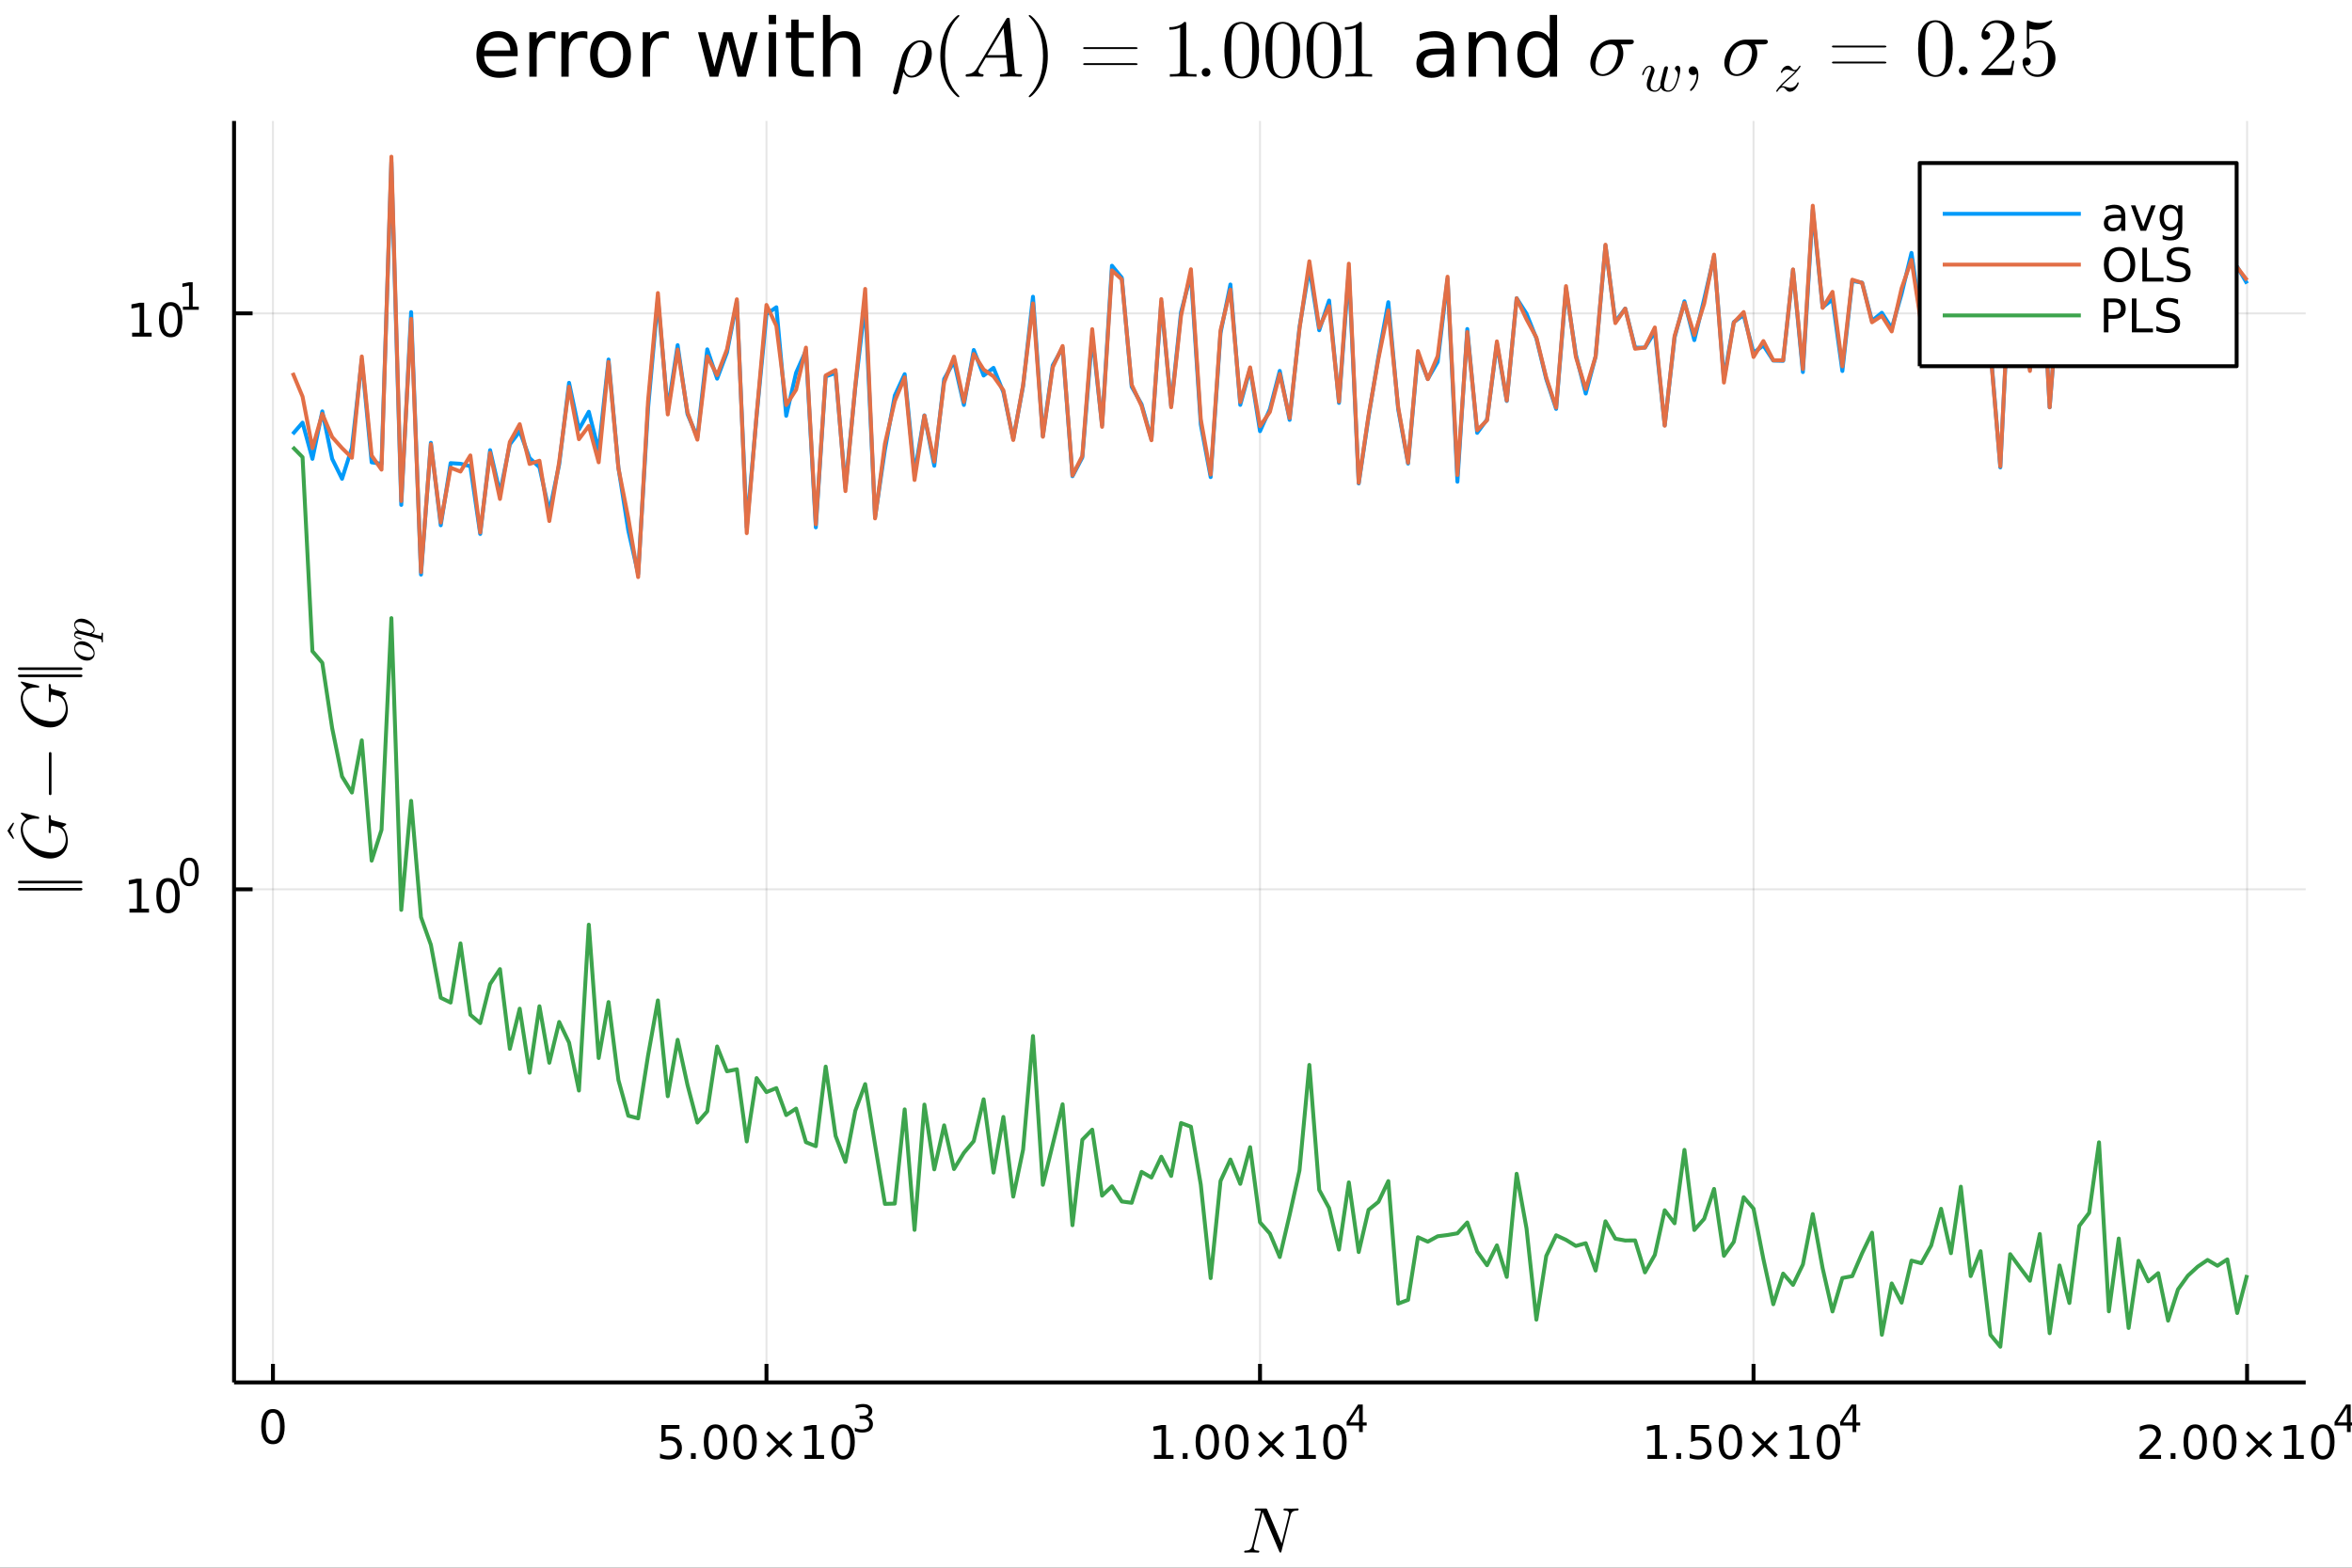 <?xml version="1.0" encoding="utf-8"?>
<svg xmlns="http://www.w3.org/2000/svg" xmlns:xlink="http://www.w3.org/1999/xlink" width="600" height="400" viewBox="0 0 2400 1600">
<rect x="0" y="0" width="2400" height="1600" fill="#333333" stroke="none"/>
<defs>
  <clipPath id="clip860">
    <rect x="0" y="0" width="2400" height="1600"/>
  </clipPath>
</defs>
<path clip-path="url(#clip860)" d="
M0 1600 L2400 1600 L2400 0 L0 0  Z
  " fill="#ffffff" fill-rule="evenodd" fill-opacity="1"/>
<defs>
  <clipPath id="clip861">
    <rect x="480" y="0" width="1681" height="1600"/>
  </clipPath>
</defs>
<path clip-path="url(#clip860)" d="
M238.831 1410.9 L2352.76 1410.9 L2352.76 123.472 L238.831 123.472  Z
  " fill="#ffffff" fill-rule="evenodd" fill-opacity="1"/>
<defs>
  <clipPath id="clip862">
    <rect x="238" y="123" width="2115" height="1288"/>
  </clipPath>
</defs>
<polyline clip-path="url(#clip862)" style="stroke:#000000; stroke-linecap:butt; stroke-linejoin:round; stroke-width:2; stroke-opacity:0.1; fill:none" points="
  278.515,1410.9 278.515,123.472 
  "/>
<polyline clip-path="url(#clip862)" style="stroke:#000000; stroke-linecap:butt; stroke-linejoin:round; stroke-width:2; stroke-opacity:0.1; fill:none" points="
  782.118,1410.9 782.118,123.472 
  "/>
<polyline clip-path="url(#clip862)" style="stroke:#000000; stroke-linecap:butt; stroke-linejoin:round; stroke-width:2; stroke-opacity:0.1; fill:none" points="
  1285.72,1410.9 1285.72,123.472 
  "/>
<polyline clip-path="url(#clip862)" style="stroke:#000000; stroke-linecap:butt; stroke-linejoin:round; stroke-width:2; stroke-opacity:0.1; fill:none" points="
  1789.32,1410.9 1789.32,123.472 
  "/>
<polyline clip-path="url(#clip862)" style="stroke:#000000; stroke-linecap:butt; stroke-linejoin:round; stroke-width:2; stroke-opacity:0.1; fill:none" points="
  2292.93,1410.9 2292.93,123.472 
  "/>
<polyline clip-path="url(#clip860)" style="stroke:#000000; stroke-linecap:butt; stroke-linejoin:round; stroke-width:4; stroke-opacity:1; fill:none" points="
  238.831,1410.9 2352.76,1410.9 
  "/>
<polyline clip-path="url(#clip860)" style="stroke:#000000; stroke-linecap:butt; stroke-linejoin:round; stroke-width:4; stroke-opacity:1; fill:none" points="
  278.515,1410.9 278.515,1392 
  "/>
<polyline clip-path="url(#clip860)" style="stroke:#000000; stroke-linecap:butt; stroke-linejoin:round; stroke-width:4; stroke-opacity:1; fill:none" points="
  782.118,1410.9 782.118,1392 
  "/>
<polyline clip-path="url(#clip860)" style="stroke:#000000; stroke-linecap:butt; stroke-linejoin:round; stroke-width:4; stroke-opacity:1; fill:none" points="
  1285.72,1410.9 1285.72,1392 
  "/>
<polyline clip-path="url(#clip860)" style="stroke:#000000; stroke-linecap:butt; stroke-linejoin:round; stroke-width:4; stroke-opacity:1; fill:none" points="
  1789.32,1410.9 1789.32,1392 
  "/>
<polyline clip-path="url(#clip860)" style="stroke:#000000; stroke-linecap:butt; stroke-linejoin:round; stroke-width:4; stroke-opacity:1; fill:none" points="
  2292.93,1410.9 2292.93,1392 
  "/>
<path clip-path="url(#clip860)" d="M278.515 1441.82 Q274.904 1441.82 273.075 1445.38 Q271.269 1448.92 271.269 1456.05 Q271.269 1463.16 273.075 1466.72 Q274.904 1470.26 278.515 1470.26 Q282.149 1470.26 283.955 1466.72 Q285.783 1463.16 285.783 1456.05 Q285.783 1448.92 283.955 1445.38 Q282.149 1441.82 278.515 1441.82 M278.515 1438.11 Q284.325 1438.11 287.38 1442.72 Q290.459 1447.3 290.459 1456.05 Q290.459 1464.78 287.38 1469.38 Q284.325 1473.97 278.515 1473.97 Q272.705 1473.97 269.626 1469.38 Q266.57 1464.78 266.57 1456.05 Q266.57 1447.3 269.626 1442.72 Q272.705 1438.11 278.515 1438.11 Z" fill="#000000" fill-rule="evenodd" fill-opacity="1" /><path clip-path="url(#clip860)" d="M674.935 1454.4 L693.291 1454.4 L693.291 1458.33 L679.217 1458.33 L679.217 1466.8 Q680.236 1466.46 681.254 1466.29 Q682.273 1466.11 683.291 1466.11 Q689.078 1466.11 692.458 1469.28 Q695.837 1472.45 695.837 1477.87 Q695.837 1483.45 692.365 1486.55 Q688.893 1489.63 682.574 1489.63 Q680.398 1489.63 678.129 1489.26 Q675.884 1488.89 673.476 1488.15 L673.476 1483.45 Q675.56 1484.58 677.782 1485.14 Q680.004 1485.69 682.481 1485.69 Q686.486 1485.69 688.824 1483.59 Q691.161 1481.48 691.161 1477.87 Q691.161 1474.26 688.824 1472.15 Q686.486 1470.04 682.481 1470.04 Q680.606 1470.04 678.731 1470.46 Q676.879 1470.88 674.935 1471.76 L674.935 1454.4 Z" fill="#000000" fill-rule="evenodd" fill-opacity="1" /><path clip-path="url(#clip860)" d="M705.05 1483.08 L709.935 1483.08 L709.935 1488.96 L705.05 1488.96 L705.05 1483.08 Z" fill="#000000" fill-rule="evenodd" fill-opacity="1" /><path clip-path="url(#clip860)" d="M730.12 1457.48 Q726.509 1457.48 724.68 1461.04 Q722.874 1464.58 722.874 1471.71 Q722.874 1478.82 724.68 1482.38 Q726.509 1485.92 730.12 1485.92 Q733.754 1485.92 735.559 1482.38 Q737.388 1478.82 737.388 1471.71 Q737.388 1464.58 735.559 1461.04 Q733.754 1457.48 730.12 1457.48 M730.12 1453.77 Q735.93 1453.77 738.985 1458.38 Q742.064 1462.96 742.064 1471.71 Q742.064 1480.44 738.985 1485.04 Q735.93 1489.63 730.12 1489.63 Q724.309 1489.63 721.231 1485.04 Q718.175 1480.44 718.175 1471.71 Q718.175 1462.96 721.231 1458.38 Q724.309 1453.77 730.12 1453.77 Z" fill="#000000" fill-rule="evenodd" fill-opacity="1" /><path clip-path="url(#clip860)" d="M760.281 1457.48 Q756.67 1457.48 754.842 1461.04 Q753.036 1464.58 753.036 1471.71 Q753.036 1478.82 754.842 1482.38 Q756.67 1485.92 760.281 1485.92 Q763.916 1485.92 765.721 1482.38 Q767.55 1478.82 767.55 1471.71 Q767.55 1464.58 765.721 1461.04 Q763.916 1457.48 760.281 1457.48 M760.281 1453.77 Q766.092 1453.77 769.147 1458.38 Q772.226 1462.96 772.226 1471.71 Q772.226 1480.44 769.147 1485.04 Q766.092 1489.63 760.281 1489.63 Q754.471 1489.63 751.393 1485.04 Q748.337 1480.44 748.337 1471.71 Q748.337 1462.96 751.393 1458.38 Q754.471 1453.77 760.281 1453.77 Z" fill="#000000" fill-rule="evenodd" fill-opacity="1" /><path clip-path="url(#clip860)" d="M808.615 1463.49 L798.036 1474.12 L808.615 1484.7 L805.86 1487.5 L795.235 1476.87 L784.61 1487.5 L781.879 1484.7 L792.434 1474.12 L781.879 1463.49 L784.61 1460.69 L795.235 1471.32 L805.86 1460.69 L808.615 1463.49 Z" fill="#000000" fill-rule="evenodd" fill-opacity="1" /><path clip-path="url(#clip860)" d="M820.976 1485.02 L828.614 1485.02 L828.614 1458.66 L820.304 1460.32 L820.304 1456.06 L828.568 1454.4 L833.244 1454.4 L833.244 1485.02 L840.883 1485.02 L840.883 1488.96 L820.976 1488.96 L820.976 1485.02 Z" fill="#000000" fill-rule="evenodd" fill-opacity="1" /><path clip-path="url(#clip860)" d="M860.327 1457.48 Q856.716 1457.48 854.887 1461.04 Q853.082 1464.58 853.082 1471.71 Q853.082 1478.82 854.887 1482.38 Q856.716 1485.92 860.327 1485.92 Q863.961 1485.92 865.767 1482.38 Q867.596 1478.82 867.596 1471.71 Q867.596 1464.58 865.767 1461.04 Q863.961 1457.48 860.327 1457.48 M860.327 1453.77 Q866.137 1453.77 869.193 1458.38 Q872.272 1462.96 872.272 1471.71 Q872.272 1480.44 869.193 1485.04 Q866.137 1489.63 860.327 1489.63 Q854.517 1489.63 851.438 1485.04 Q848.383 1480.44 848.383 1471.71 Q848.383 1462.96 851.438 1458.38 Q854.517 1453.77 860.327 1453.77 Z" fill="#000000" fill-rule="evenodd" fill-opacity="1" /><path clip-path="url(#clip860)" d="M884.967 1446.41 Q887.694 1446.99 889.217 1448.83 Q890.76 1450.68 890.76 1453.38 Q890.76 1457.54 887.901 1459.82 Q885.042 1462.09 879.776 1462.09 Q878.008 1462.09 876.127 1461.73 Q874.265 1461.4 872.272 1460.7 L872.272 1457.03 Q873.851 1457.95 875.732 1458.42 Q877.613 1458.89 879.663 1458.89 Q883.237 1458.89 885.099 1457.48 Q886.979 1456.07 886.979 1453.38 Q886.979 1450.9 885.23 1449.51 Q883.5 1448.1 880.397 1448.1 L877.124 1448.1 L877.124 1444.98 L880.547 1444.98 Q883.349 1444.98 884.835 1443.87 Q886.321 1442.74 886.321 1440.63 Q886.321 1438.47 884.779 1437.32 Q883.255 1436.16 880.397 1436.16 Q878.836 1436.16 877.049 1436.49 Q875.262 1436.83 873.118 1437.55 L873.118 1434.16 Q875.281 1433.56 877.162 1433.26 Q879.061 1432.96 880.735 1432.96 Q885.061 1432.96 887.581 1434.93 Q890.101 1436.89 890.101 1440.24 Q890.101 1442.57 888.766 1444.19 Q887.431 1445.79 884.967 1446.41 Z" fill="#000000" fill-rule="evenodd" fill-opacity="1" /><path clip-path="url(#clip860)" d="M1177.54 1485.02 L1185.18 1485.02 L1185.18 1458.66 L1176.87 1460.32 L1176.87 1456.06 L1185.13 1454.4 L1189.81 1454.4 L1189.81 1485.02 L1197.45 1485.02 L1197.45 1488.96 L1177.54 1488.96 L1177.54 1485.02 Z" fill="#000000" fill-rule="evenodd" fill-opacity="1" /><path clip-path="url(#clip860)" d="M1206.89 1483.08 L1211.77 1483.08 L1211.77 1488.96 L1206.89 1488.96 L1206.89 1483.08 Z" fill="#000000" fill-rule="evenodd" fill-opacity="1" /><path clip-path="url(#clip860)" d="M1231.96 1457.48 Q1228.35 1457.48 1226.52 1461.04 Q1224.71 1464.58 1224.71 1471.71 Q1224.71 1478.82 1226.52 1482.38 Q1228.35 1485.92 1231.96 1485.92 Q1235.59 1485.92 1237.4 1482.38 Q1239.23 1478.82 1239.23 1471.71 Q1239.23 1464.58 1237.4 1461.04 Q1235.59 1457.48 1231.96 1457.48 M1231.96 1453.77 Q1237.77 1453.77 1240.83 1458.38 Q1243.9 1462.96 1243.9 1471.71 Q1243.9 1480.44 1240.83 1485.04 Q1237.77 1489.63 1231.96 1489.63 Q1226.15 1489.63 1223.07 1485.04 Q1220.02 1480.44 1220.02 1471.71 Q1220.02 1462.96 1223.07 1458.38 Q1226.15 1453.77 1231.96 1453.77 Z" fill="#000000" fill-rule="evenodd" fill-opacity="1" /><path clip-path="url(#clip860)" d="M1262.12 1457.48 Q1258.51 1457.48 1256.68 1461.04 Q1254.88 1464.58 1254.88 1471.71 Q1254.88 1478.82 1256.68 1482.38 Q1258.51 1485.92 1262.12 1485.92 Q1265.76 1485.92 1267.56 1482.38 Q1269.39 1478.82 1269.39 1471.71 Q1269.39 1464.58 1267.56 1461.04 Q1265.76 1457.48 1262.12 1457.48 M1262.12 1453.77 Q1267.93 1453.77 1270.99 1458.38 Q1274.07 1462.96 1274.07 1471.71 Q1274.07 1480.44 1270.99 1485.04 Q1267.93 1489.63 1262.12 1489.63 Q1256.31 1489.63 1253.23 1485.04 Q1250.18 1480.44 1250.18 1471.71 Q1250.18 1462.96 1253.23 1458.38 Q1256.31 1453.77 1262.12 1453.77 Z" fill="#000000" fill-rule="evenodd" fill-opacity="1" /><path clip-path="url(#clip860)" d="M1310.45 1463.49 L1299.88 1474.12 L1310.45 1484.7 L1307.7 1487.5 L1297.08 1476.87 L1286.45 1487.5 L1283.72 1484.7 L1294.27 1474.12 L1283.72 1463.49 L1286.45 1460.69 L1297.08 1471.32 L1307.7 1460.69 L1310.45 1463.49 Z" fill="#000000" fill-rule="evenodd" fill-opacity="1" /><path clip-path="url(#clip860)" d="M1322.82 1485.02 L1330.45 1485.02 L1330.45 1458.66 L1322.14 1460.32 L1322.14 1456.06 L1330.41 1454.4 L1335.08 1454.4 L1335.08 1485.02 L1342.72 1485.02 L1342.72 1488.96 L1322.82 1488.96 L1322.82 1485.02 Z" fill="#000000" fill-rule="evenodd" fill-opacity="1" /><path clip-path="url(#clip860)" d="M1362.17 1457.48 Q1358.56 1457.48 1356.73 1461.04 Q1354.92 1464.58 1354.92 1471.71 Q1354.92 1478.82 1356.73 1482.38 Q1358.56 1485.92 1362.17 1485.92 Q1365.8 1485.92 1367.61 1482.38 Q1369.44 1478.82 1369.44 1471.71 Q1369.44 1464.58 1367.61 1461.04 Q1365.8 1457.48 1362.17 1457.48 M1362.17 1453.77 Q1367.98 1453.77 1371.03 1458.38 Q1374.11 1462.96 1374.11 1471.71 Q1374.11 1480.44 1371.03 1485.04 Q1367.98 1489.63 1362.17 1489.63 Q1356.36 1489.63 1353.28 1485.04 Q1350.22 1480.44 1350.22 1471.71 Q1350.22 1462.96 1353.28 1458.38 Q1356.36 1453.77 1362.17 1453.77 Z" fill="#000000" fill-rule="evenodd" fill-opacity="1" /><path clip-path="url(#clip860)" d="M1386.79 1436.78 L1377.2 1451.77 L1386.79 1451.77 L1386.79 1436.78 M1385.79 1433.47 L1390.57 1433.47 L1390.57 1451.77 L1394.57 1451.77 L1394.57 1454.93 L1390.57 1454.93 L1390.57 1461.55 L1386.79 1461.55 L1386.79 1454.93 L1374.11 1454.93 L1374.11 1451.26 L1385.79 1433.47 Z" fill="#000000" fill-rule="evenodd" fill-opacity="1" /><path clip-path="url(#clip860)" d="M1681.14 1485.02 L1688.78 1485.02 L1688.78 1458.66 L1680.47 1460.32 L1680.47 1456.06 L1688.73 1454.4 L1693.41 1454.4 L1693.41 1485.02 L1701.05 1485.02 L1701.05 1488.96 L1681.14 1488.96 L1681.14 1485.02 Z" fill="#000000" fill-rule="evenodd" fill-opacity="1" /><path clip-path="url(#clip860)" d="M1710.49 1483.08 L1715.38 1483.08 L1715.38 1488.96 L1710.49 1488.96 L1710.49 1483.08 Z" fill="#000000" fill-rule="evenodd" fill-opacity="1" /><path clip-path="url(#clip860)" d="M1725.61 1454.4 L1743.97 1454.4 L1743.97 1458.33 L1729.89 1458.33 L1729.89 1466.8 Q1730.91 1466.46 1731.93 1466.29 Q1732.95 1466.11 1733.97 1466.11 Q1739.75 1466.11 1743.13 1469.28 Q1746.51 1472.45 1746.51 1477.87 Q1746.51 1483.45 1743.04 1486.55 Q1739.57 1489.63 1733.25 1489.63 Q1731.07 1489.63 1728.8 1489.26 Q1726.56 1488.89 1724.15 1488.15 L1724.15 1483.45 Q1726.23 1484.58 1728.46 1485.14 Q1730.68 1485.69 1733.16 1485.69 Q1737.16 1485.69 1739.5 1483.59 Q1741.84 1481.48 1741.84 1477.87 Q1741.84 1474.26 1739.5 1472.15 Q1737.16 1470.04 1733.16 1470.04 Q1731.28 1470.04 1729.41 1470.46 Q1727.55 1470.88 1725.61 1471.76 L1725.61 1454.4 Z" fill="#000000" fill-rule="evenodd" fill-opacity="1" /><path clip-path="url(#clip860)" d="M1765.73 1457.48 Q1762.11 1457.48 1760.29 1461.04 Q1758.48 1464.58 1758.48 1471.71 Q1758.48 1478.82 1760.29 1482.38 Q1762.11 1485.92 1765.73 1485.92 Q1769.36 1485.92 1771.16 1482.38 Q1772.99 1478.82 1772.99 1471.71 Q1772.99 1464.58 1771.16 1461.04 Q1769.36 1457.48 1765.73 1457.48 M1765.73 1453.77 Q1771.54 1453.77 1774.59 1458.38 Q1777.67 1462.96 1777.67 1471.71 Q1777.67 1480.44 1774.59 1485.04 Q1771.54 1489.63 1765.73 1489.63 Q1759.92 1489.63 1756.84 1485.04 Q1753.78 1480.44 1753.78 1471.71 Q1753.78 1462.96 1756.84 1458.38 Q1759.92 1453.77 1765.73 1453.77 Z" fill="#000000" fill-rule="evenodd" fill-opacity="1" /><path clip-path="url(#clip860)" d="M1814.06 1463.49 L1803.48 1474.12 L1814.06 1484.7 L1811.3 1487.5 L1800.68 1476.87 L1790.05 1487.5 L1787.32 1484.7 L1797.88 1474.12 L1787.32 1463.49 L1790.05 1460.69 L1800.68 1471.32 L1811.3 1460.69 L1814.06 1463.49 Z" fill="#000000" fill-rule="evenodd" fill-opacity="1" /><path clip-path="url(#clip860)" d="M1826.42 1485.02 L1834.06 1485.02 L1834.06 1458.66 L1825.75 1460.32 L1825.75 1456.06 L1834.01 1454.4 L1838.69 1454.4 L1838.69 1485.02 L1846.33 1485.02 L1846.33 1488.96 L1826.42 1488.96 L1826.42 1485.02 Z" fill="#000000" fill-rule="evenodd" fill-opacity="1" /><path clip-path="url(#clip860)" d="M1865.77 1457.48 Q1862.16 1457.48 1860.33 1461.04 Q1858.53 1464.58 1858.53 1471.71 Q1858.53 1478.82 1860.33 1482.38 Q1862.16 1485.92 1865.77 1485.92 Q1869.41 1485.92 1871.21 1482.38 Q1873.04 1478.82 1873.04 1471.71 Q1873.04 1464.58 1871.21 1461.04 Q1869.41 1457.48 1865.77 1457.48 M1865.77 1453.77 Q1871.58 1453.77 1874.64 1458.38 Q1877.72 1462.96 1877.72 1471.71 Q1877.72 1480.44 1874.64 1485.04 Q1871.58 1489.63 1865.77 1489.63 Q1859.96 1489.63 1856.88 1485.04 Q1853.83 1480.44 1853.83 1471.71 Q1853.83 1462.96 1856.88 1458.38 Q1859.96 1453.77 1865.77 1453.77 Z" fill="#000000" fill-rule="evenodd" fill-opacity="1" /><path clip-path="url(#clip860)" d="M1890.39 1436.78 L1880.8 1451.77 L1890.39 1451.77 L1890.39 1436.78 M1889.39 1433.47 L1894.17 1433.47 L1894.17 1451.77 L1898.18 1451.77 L1898.18 1454.93 L1894.17 1454.93 L1894.17 1461.55 L1890.39 1461.55 L1890.39 1454.93 L1877.72 1454.93 L1877.72 1451.26 L1889.39 1433.47 Z" fill="#000000" fill-rule="evenodd" fill-opacity="1" /><path clip-path="url(#clip860)" d="M2188.83 1485.02 L2205.15 1485.02 L2205.15 1488.96 L2183.21 1488.96 L2183.21 1485.02 Q2185.87 1482.27 2190.45 1477.64 Q2195.06 1472.98 2196.24 1471.64 Q2198.48 1469.12 2199.36 1467.38 Q2200.27 1465.62 2200.27 1463.93 Q2200.27 1461.18 2198.32 1459.44 Q2196.4 1457.71 2193.3 1457.71 Q2191.1 1457.71 2188.65 1458.47 Q2186.22 1459.23 2183.44 1460.79 L2183.44 1456.06 Q2186.26 1454.93 2188.72 1454.35 Q2191.17 1453.77 2193.21 1453.77 Q2198.58 1453.77 2201.77 1456.46 Q2204.97 1459.14 2204.97 1463.63 Q2204.97 1465.76 2204.16 1467.68 Q2203.37 1469.58 2201.26 1472.17 Q2200.68 1472.85 2197.58 1476.06 Q2194.48 1479.26 2188.83 1485.02 Z" fill="#000000" fill-rule="evenodd" fill-opacity="1" /><path clip-path="url(#clip860)" d="M2214.97 1483.08 L2219.85 1483.08 L2219.85 1488.96 L2214.97 1488.96 L2214.97 1483.08 Z" fill="#000000" fill-rule="evenodd" fill-opacity="1" /><path clip-path="url(#clip860)" d="M2240.03 1457.48 Q2236.42 1457.48 2234.59 1461.04 Q2232.79 1464.58 2232.79 1471.71 Q2232.79 1478.82 2234.59 1482.38 Q2236.42 1485.92 2240.03 1485.92 Q2243.67 1485.92 2245.47 1482.38 Q2247.3 1478.82 2247.3 1471.71 Q2247.3 1464.58 2245.47 1461.04 Q2243.67 1457.48 2240.03 1457.48 M2240.03 1453.77 Q2245.84 1453.77 2248.9 1458.38 Q2251.98 1462.96 2251.98 1471.71 Q2251.98 1480.44 2248.9 1485.04 Q2245.84 1489.63 2240.03 1489.63 Q2234.22 1489.63 2231.15 1485.04 Q2228.09 1480.44 2228.09 1471.71 Q2228.09 1462.96 2231.15 1458.38 Q2234.22 1453.77 2240.03 1453.77 Z" fill="#000000" fill-rule="evenodd" fill-opacity="1" /><path clip-path="url(#clip860)" d="M2270.2 1457.48 Q2266.59 1457.48 2264.76 1461.04 Q2262.95 1464.58 2262.95 1471.71 Q2262.95 1478.82 2264.76 1482.38 Q2266.59 1485.92 2270.2 1485.92 Q2273.83 1485.92 2275.64 1482.38 Q2277.46 1478.82 2277.46 1471.71 Q2277.46 1464.58 2275.64 1461.04 Q2273.83 1457.48 2270.2 1457.48 M2270.2 1453.77 Q2276.01 1453.77 2279.06 1458.38 Q2282.14 1462.96 2282.14 1471.71 Q2282.14 1480.44 2279.06 1485.04 Q2276.01 1489.63 2270.2 1489.63 Q2264.39 1489.63 2261.31 1485.04 Q2258.25 1480.44 2258.25 1471.71 Q2258.25 1462.96 2261.31 1458.38 Q2264.39 1453.77 2270.2 1453.77 Z" fill="#000000" fill-rule="evenodd" fill-opacity="1" /><path clip-path="url(#clip860)" d="M2318.53 1463.49 L2307.95 1474.12 L2318.53 1484.7 L2315.77 1487.5 L2305.15 1476.87 L2294.53 1487.5 L2291.79 1484.7 L2302.35 1474.12 L2291.79 1463.49 L2294.53 1460.69 L2305.15 1471.32 L2315.77 1460.69 L2318.53 1463.49 Z" fill="#000000" fill-rule="evenodd" fill-opacity="1" /><path clip-path="url(#clip860)" d="M2330.89 1485.02 L2338.53 1485.02 L2338.53 1458.66 L2330.22 1460.32 L2330.22 1456.06 L2338.48 1454.4 L2343.16 1454.4 L2343.16 1485.02 L2350.8 1485.02 L2350.8 1488.96 L2330.89 1488.96 L2330.89 1485.02 Z" fill="#000000" fill-rule="evenodd" fill-opacity="1" /><path clip-path="url(#clip860)" d="M2370.24 1457.48 Q2366.63 1457.48 2364.8 1461.04 Q2363 1464.58 2363 1471.71 Q2363 1478.82 2364.8 1482.38 Q2366.63 1485.92 2370.24 1485.92 Q2373.88 1485.92 2375.68 1482.38 Q2377.51 1478.82 2377.51 1471.71 Q2377.51 1464.58 2375.68 1461.04 Q2373.88 1457.48 2370.24 1457.48 M2370.24 1453.77 Q2376.05 1453.77 2379.11 1458.38 Q2382.19 1462.96 2382.19 1471.71 Q2382.19 1480.44 2379.11 1485.04 Q2376.05 1489.63 2370.24 1489.63 Q2364.43 1489.63 2361.35 1485.04 Q2358.3 1480.44 2358.3 1471.71 Q2358.3 1462.96 2361.35 1458.38 Q2364.43 1453.77 2370.24 1453.77 Z" fill="#000000" fill-rule="evenodd" fill-opacity="1" /><path clip-path="url(#clip860)" d="M2394.86 1436.78 L2385.27 1451.77 L2394.86 1451.77 L2394.86 1436.78 M2393.87 1433.47 L2398.64 1433.47 L2398.64 1451.77 L2402.65 1451.77 L2402.65 1454.93 L2398.64 1454.93 L2398.64 1461.55 L2394.86 1461.55 L2394.86 1454.93 L2382.19 1454.93 L2382.19 1451.26 L2393.87 1433.47 Z" fill="#000000" fill-rule="evenodd" fill-opacity="1" /><path clip-path="url(#clip860)" d="M1325.1 1540.3 Q1325.1 1541.62 1323.97 1541.62 Q1320.33 1541.75 1318.85 1542.98 Q1317.4 1544.17 1316.85 1546.49 L1307.64 1583.23 Q1307.32 1584.39 1307.12 1584.52 Q1306.93 1584.62 1306.58 1584.62 Q1306.13 1584.62 1305.87 1584.39 Q1305.64 1584.17 1305.32 1583.36 L1288.9 1544.52 Q1288.77 1544.26 1288.61 1543.91 Q1288.45 1543.56 1288.32 1543.33 L1279.59 1578.14 Q1279.33 1579.14 1279.33 1579.66 Q1279.33 1580.91 1280.2 1581.72 Q1281.1 1582.49 1283.68 1582.59 Q1285 1582.59 1285 1583.3 Q1285 1584.62 1283.81 1584.62 Q1282.71 1584.62 1280.43 1584.52 Q1278.14 1584.42 1277.01 1584.42 Q1275.92 1584.42 1273.7 1584.52 Q1271.47 1584.62 1270.41 1584.62 Q1269.57 1584.62 1269.57 1583.88 Q1269.57 1583.3 1269.8 1583.01 Q1270.02 1582.69 1270.22 1582.65 Q1270.41 1582.59 1270.7 1582.59 Q1272.63 1582.52 1273.95 1582.14 Q1275.27 1581.75 1276.01 1581.01 Q1276.79 1580.27 1277.14 1579.53 Q1277.53 1578.76 1277.82 1577.63 L1286.64 1542.2 Q1286.64 1541.62 1282.17 1541.62 Q1281.39 1541.62 1281.07 1541.59 Q1280.78 1541.56 1280.56 1541.4 Q1280.33 1541.24 1280.33 1540.88 Q1280.33 1539.98 1280.72 1539.79 Q1281.1 1539.56 1282.23 1539.56 L1291.09 1539.56 Q1292.21 1539.56 1292.5 1539.76 Q1292.79 1539.92 1293.18 1540.82 L1307.77 1575.25 L1315.14 1545.91 Q1315.34 1545.33 1315.34 1544.52 Q1315.34 1543.23 1314.37 1542.46 Q1313.44 1541.66 1310.86 1541.62 Q1309.67 1541.62 1309.67 1540.88 Q1309.67 1540.27 1309.89 1539.98 Q1310.15 1539.66 1310.35 1539.63 Q1310.57 1539.56 1310.86 1539.56 Q1311.96 1539.56 1314.21 1539.66 Q1316.46 1539.76 1317.59 1539.76 Q1318.69 1539.76 1320.91 1539.66 Q1323.16 1539.56 1324.26 1539.56 Q1324.64 1539.56 1324.84 1539.76 Q1325.06 1539.92 1325.1 1540.11 L1325.1 1540.3 Z" fill="#000000" fill-rule="evenodd" fill-opacity="1" /><polyline clip-path="url(#clip862)" style="stroke:#000000; stroke-linecap:butt; stroke-linejoin:round; stroke-width:2; stroke-opacity:0.1; fill:none" points="
  238.831,907.633 2352.76,907.633 
  "/>
<polyline clip-path="url(#clip862)" style="stroke:#000000; stroke-linecap:butt; stroke-linejoin:round; stroke-width:2; stroke-opacity:0.1; fill:none" points="
  238.831,319.824 2352.76,319.824 
  "/>
<polyline clip-path="url(#clip860)" style="stroke:#000000; stroke-linecap:butt; stroke-linejoin:round; stroke-width:4; stroke-opacity:1; fill:none" points="
  238.831,1410.9 238.831,123.472 
  "/>
<polyline clip-path="url(#clip860)" style="stroke:#000000; stroke-linecap:butt; stroke-linejoin:round; stroke-width:4; stroke-opacity:1; fill:none" points="
  238.831,907.633 257.728,907.633 
  "/>
<polyline clip-path="url(#clip860)" style="stroke:#000000; stroke-linecap:butt; stroke-linejoin:round; stroke-width:4; stroke-opacity:1; fill:none" points="
  238.831,319.824 257.728,319.824 
  "/>
<path clip-path="url(#clip860)" d="M132.125 927.426 L139.764 927.426 L139.764 901.06 L131.454 902.727 L131.454 898.467 L139.718 896.801 L144.394 896.801 L144.394 927.426 L152.033 927.426 L152.033 931.361 L132.125 931.361 L132.125 927.426 Z" fill="#000000" fill-rule="evenodd" fill-opacity="1" /><path clip-path="url(#clip860)" d="M171.477 899.879 Q167.866 899.879 166.037 903.444 Q164.232 906.986 164.232 914.115 Q164.232 921.222 166.037 924.787 Q167.866 928.328 171.477 928.328 Q175.111 928.328 176.917 924.787 Q178.745 921.222 178.745 914.115 Q178.745 906.986 176.917 903.444 Q175.111 899.879 171.477 899.879 M171.477 896.176 Q177.287 896.176 180.343 900.782 Q183.421 905.365 183.421 914.115 Q183.421 922.842 180.343 927.449 Q177.287 932.032 171.477 932.032 Q165.667 932.032 162.588 927.449 Q159.532 922.842 159.532 914.115 Q159.532 905.365 162.588 900.782 Q165.667 896.176 171.477 896.176 Z" fill="#000000" fill-rule="evenodd" fill-opacity="1" /><path clip-path="url(#clip860)" d="M193.126 878.372 Q190.192 878.372 188.706 881.268 Q187.239 884.146 187.239 889.939 Q187.239 895.712 188.706 898.609 Q190.192 901.486 193.126 901.486 Q196.079 901.486 197.546 898.609 Q199.032 895.712 199.032 889.939 Q199.032 884.146 197.546 881.268 Q196.079 878.372 193.126 878.372 M193.126 875.362 Q197.847 875.362 200.329 879.105 Q202.831 882.829 202.831 889.939 Q202.831 897.029 200.329 900.772 Q197.847 904.496 193.126 904.496 Q188.405 904.496 185.904 900.772 Q183.421 897.029 183.421 889.939 Q183.421 882.829 185.904 879.105 Q188.405 875.362 193.126 875.362 Z" fill="#000000" fill-rule="evenodd" fill-opacity="1" /><path clip-path="url(#clip860)" d="M134.815 339.616 L142.454 339.616 L142.454 313.251 L134.143 314.917 L134.143 310.658 L142.407 308.992 L147.083 308.992 L147.083 339.616 L154.722 339.616 L154.722 343.552 L134.815 343.552 L134.815 339.616 Z" fill="#000000" fill-rule="evenodd" fill-opacity="1" /><path clip-path="url(#clip860)" d="M174.166 312.07 Q170.555 312.07 168.727 315.635 Q166.921 319.177 166.921 326.306 Q166.921 333.413 168.727 336.978 Q170.555 340.519 174.166 340.519 Q177.801 340.519 179.606 336.978 Q181.435 333.413 181.435 326.306 Q181.435 319.177 179.606 315.635 Q177.801 312.07 174.166 312.07 M174.166 308.367 Q179.977 308.367 183.032 312.973 Q186.111 317.556 186.111 326.306 Q186.111 335.033 183.032 339.64 Q179.977 344.223 174.166 344.223 Q168.356 344.223 165.278 339.64 Q162.222 335.033 162.222 326.306 Q162.222 317.556 165.278 312.973 Q168.356 308.367 174.166 308.367 Z" fill="#000000" fill-rule="evenodd" fill-opacity="1" /><path clip-path="url(#clip860)" d="M186.656 312.944 L192.863 312.944 L192.863 291.522 L186.111 292.876 L186.111 289.415 L192.825 288.061 L196.624 288.061 L196.624 312.944 L202.831 312.944 L202.831 316.141 L186.656 316.141 L186.656 312.944 Z" fill="#000000" fill-rule="evenodd" fill-opacity="1" /><path clip-path="url(#clip860)" d="M82.166 908.852 L20.266 908.852 Q18.302 908.852 18.302 907.532 Q18.302 906.212 20.363 906.212 L82.005 906.212 Q84.13 906.212 84.13 907.532 Q84.13 908.852 82.166 908.852 M82.166 901.574 L20.749 901.574 Q18.302 901.574 18.302 900.253 Q18.302 898.933 20.363 898.933 L82.005 898.933 Q84.13 898.933 84.13 900.253 Q84.13 901.574 82.166 901.574 Z" fill="#000000" fill-rule="evenodd" fill-opacity="1" /><path clip-path="url(#clip860)" d="M13.421 839.5 L14.345 840.064 Q12.835 843.558 10.423 847.909 Q12.835 852.26 14.345 855.755 L13.421 856.296 Q10.107 852.486 7.56 847.909 Q10.13 843.288 13.421 839.5 Z" fill="#000000" fill-rule="evenodd" fill-opacity="1" /><path clip-path="url(#clip860)" d="M21.877 829.361 L38.688 833.516 Q39.751 833.805 39.88 833.999 Q40.008 834.16 40.008 834.675 Q40.008 835.673 39.332 835.673 Q39.268 835.673 38.43 835.577 Q37.561 835.48 35.983 835.48 Q30.153 835.48 26.707 838.314 Q23.261 841.116 23.261 846.108 Q23.261 850.778 25.709 855.255 Q28.157 859.731 31.764 862.597 Q34.727 865.013 38.334 866.688 Q41.941 868.33 45.097 869.006 Q48.221 869.683 50.121 869.94 Q52.021 870.166 53.245 870.166 Q56.852 870.166 59.654 869.006 Q62.424 867.847 64.002 865.915 Q65.58 863.95 66.353 861.696 Q67.126 859.409 67.126 856.929 Q67.126 855.995 66.997 854.868 Q66.868 853.741 66.385 852.002 Q65.902 850.23 65.097 848.781 Q64.292 847.3 62.746 846.011 Q61.2 844.691 59.139 844.176 Q53.889 842.791 53.116 842.791 Q52.472 842.791 52.247 843.177 Q52.021 843.564 51.86 844.852 L51.731 848.33 Q51.731 848.395 51.731 848.491 Q51.731 849.103 51.731 849.361 Q51.699 849.618 51.635 849.908 Q51.57 850.166 51.441 850.263 Q51.28 850.327 51.023 850.327 Q50.411 850.327 50.121 850.069 Q49.799 849.812 49.767 849.586 Q49.702 849.361 49.702 848.942 L49.896 839.699 Q49.896 838.958 49.799 836.253 Q49.702 833.548 49.702 832.775 Q49.702 831.905 50.411 831.905 Q51.731 831.905 51.731 832.968 Q51.764 834.031 51.796 834.578 Q51.796 835.126 51.957 835.673 Q52.118 836.189 52.247 836.382 Q52.343 836.575 52.826 836.833 Q53.277 837.09 53.664 837.187 Q54.018 837.284 54.92 837.509 Q55.499 837.638 56.594 837.96 Q57.689 838.25 58.269 838.379 L63.358 839.635 Q67.126 840.504 67.383 840.762 Q67.641 840.891 67.641 841.213 Q67.641 841.696 66.224 842.726 Q64.807 843.725 63.551 844.176 Q64.42 844.981 64.936 845.496 Q65.419 846.011 66.192 847.203 Q66.965 848.362 67.577 849.908 Q69.155 853.676 69.155 858.153 Q69.155 866.14 64.098 871.164 Q59.01 876.188 51.087 876.188 Q45.483 876.188 39.976 873.612 Q34.469 871.035 30.379 866.945 Q26.289 862.855 23.744 857.445 Q21.2 852.034 21.2 846.623 Q21.2 844.562 21.748 842.726 Q22.295 840.891 22.971 839.796 Q23.648 838.669 24.646 837.67 Q25.612 836.672 26.063 836.35 Q26.514 835.995 27.062 835.673 L22.005 831.068 Q21.2 830.263 21.2 830.07 Q21.2 829.683 21.426 829.522 Q21.651 829.361 21.877 829.361 Z" fill="#000000" fill-rule="evenodd" fill-opacity="1" /><path clip-path="url(#clip860)" d="M50.282 767.968 Q50.669 767.582 51.216 767.582 Q51.764 767.582 52.15 767.968 Q52.536 768.355 52.536 768.902 L52.536 810.19 Q52.536 810.738 52.15 811.124 Q51.764 811.511 51.216 811.511 Q50.669 811.511 50.282 811.124 Q49.896 810.738 49.896 810.19 L49.896 768.902 Q49.896 768.355 50.282 767.968 Z" fill="#000000" fill-rule="evenodd" fill-opacity="1" /><path clip-path="url(#clip860)" d="M21.877 695.566 L38.688 699.721 Q39.751 700.011 39.88 700.204 Q40.008 700.365 40.008 700.88 Q40.008 701.879 39.332 701.879 Q39.268 701.879 38.43 701.782 Q37.561 701.686 35.983 701.686 Q30.153 701.686 26.707 704.52 Q23.261 707.322 23.261 712.314 Q23.261 716.983 25.709 721.46 Q28.157 725.937 31.764 728.803 Q34.727 731.218 38.334 732.893 Q41.941 734.536 45.097 735.212 Q48.221 735.888 50.121 736.146 Q52.021 736.371 53.245 736.371 Q56.852 736.371 59.654 735.212 Q62.424 734.052 64.002 732.12 Q65.58 730.156 66.353 727.901 Q67.126 725.615 67.126 723.135 Q67.126 722.201 66.997 721.074 Q66.868 719.946 66.385 718.207 Q65.902 716.436 65.097 714.987 Q64.292 713.505 62.746 712.217 Q61.2 710.896 59.139 710.381 Q53.889 708.996 53.116 708.996 Q52.472 708.996 52.247 709.383 Q52.021 709.769 51.86 711.058 L51.731 714.536 Q51.731 714.6 51.731 714.697 Q51.731 715.309 51.731 715.566 Q51.699 715.824 51.635 716.114 Q51.57 716.371 51.441 716.468 Q51.28 716.532 51.023 716.532 Q50.411 716.532 50.121 716.275 Q49.799 716.017 49.767 715.792 Q49.702 715.566 49.702 715.148 L49.896 705.905 Q49.896 705.164 49.799 702.459 Q49.702 699.753 49.702 698.98 Q49.702 698.111 50.411 698.111 Q51.731 698.111 51.731 699.174 Q51.764 700.236 51.796 700.784 Q51.796 701.331 51.957 701.879 Q52.118 702.394 52.247 702.587 Q52.343 702.781 52.826 703.038 Q53.277 703.296 53.664 703.393 Q54.018 703.489 54.92 703.715 Q55.499 703.843 56.594 704.165 Q57.689 704.455 58.269 704.584 L63.358 705.84 Q67.126 706.71 67.383 706.967 Q67.641 707.096 67.641 707.418 Q67.641 707.901 66.224 708.932 Q64.807 709.93 63.551 710.381 Q64.42 711.186 64.936 711.702 Q65.419 712.217 66.192 713.409 Q66.965 714.568 67.577 716.114 Q69.155 719.882 69.155 724.359 Q69.155 732.346 64.098 737.37 Q59.01 742.394 51.087 742.394 Q45.483 742.394 39.976 739.817 Q34.469 737.241 30.379 733.151 Q26.289 729.061 23.744 723.65 Q21.2 718.239 21.2 712.829 Q21.2 710.768 21.748 708.932 Q22.295 707.096 22.971 706.001 Q23.648 704.874 24.646 703.876 Q25.612 702.877 26.063 702.555 Q26.514 702.201 27.062 701.879 L22.005 697.273 Q21.2 696.468 21.2 696.275 Q21.2 695.889 21.426 695.728 Q21.651 695.566 21.877 695.566 Z" fill="#000000" fill-rule="evenodd" fill-opacity="1" /><path clip-path="url(#clip860)" d="M82.166 691.069 L20.266 691.069 Q18.302 691.069 18.302 689.749 Q18.302 688.428 20.363 688.428 L82.005 688.428 Q84.13 688.428 84.13 689.749 Q84.13 691.069 82.166 691.069 M82.166 683.791 L20.749 683.791 Q18.302 683.791 18.302 682.47 Q18.302 681.15 20.363 681.15 L82.005 681.15 Q84.13 681.15 84.13 682.47 Q84.13 683.791 82.166 683.791 Z" fill="#000000" fill-rule="evenodd" fill-opacity="1" /><path clip-path="url(#clip860)" d="M83.496 654.445 Q85.954 654.445 88.388 655.528 Q90.801 656.61 92.604 658.346 Q94.385 660.059 95.512 662.313 Q96.617 664.568 96.617 666.822 Q96.617 670.046 94.43 672.143 Q92.221 674.217 88.794 674.217 Q85.593 674.217 82.549 672.436 Q79.484 670.632 77.59 667.746 Q75.696 664.861 75.696 661.84 Q75.696 658.661 77.838 656.565 Q79.98 654.445 83.496 654.445 M81.693 657.827 Q79.506 657.827 78.108 658.887 Q76.711 659.946 76.711 661.885 Q76.711 662.449 76.891 663.102 Q77.049 663.756 77.477 664.613 Q77.905 665.447 78.807 666.394 Q79.686 667.318 80.949 668.13 Q82.617 669.189 85.683 670.001 Q88.727 670.79 90.553 670.79 Q93.078 670.79 94.34 669.618 Q95.58 668.445 95.58 666.777 Q95.58 665.154 94.453 663.441 Q93.303 661.705 91.342 660.51 Q89.313 659.315 86.337 658.571 Q83.339 657.827 81.693 657.827 Z" fill="#000000" fill-rule="evenodd" fill-opacity="1" /><path clip-path="url(#clip860)" d="M83.068 631.433 Q86.359 631.433 89.538 633.101 Q92.717 634.747 94.678 637.34 Q96.617 639.932 96.617 642.57 Q96.617 644.148 95.76 645.207 Q94.881 646.244 93.641 646.808 Q95.174 647.236 98.849 648.161 Q102.524 649.085 102.884 649.085 Q103.087 649.085 103.177 649.04 Q103.268 648.995 103.38 648.792 Q103.516 648.589 103.561 648.093 Q103.628 647.597 103.628 646.763 Q103.628 646.335 103.628 646.177 Q103.651 645.996 103.764 645.839 Q103.876 645.658 104.124 645.658 Q105.049 645.658 105.049 646.492 Q105.049 647.236 104.981 648.769 Q104.913 650.302 104.913 651.069 Q104.913 651.723 104.981 653.03 Q105.049 654.338 105.049 654.946 Q105.049 655.555 104.507 655.555 Q104.192 655.555 103.989 655.465 Q103.809 655.397 103.718 655.217 Q103.651 655.037 103.628 654.879 Q103.628 654.744 103.628 654.473 Q103.628 653.436 103.448 652.985 Q103.29 652.534 102.952 652.376 Q102.636 652.196 101.735 651.993 L81.174 646.808 Q79.799 646.492 78.83 646.492 Q77.612 646.492 77.162 646.876 Q76.711 647.259 76.711 647.935 Q76.711 649.108 78.108 649.874 Q79.506 650.641 82.211 651.294 Q82.955 651.497 83.113 651.633 Q83.271 651.745 83.271 652.083 Q83.248 652.647 82.797 652.647 Q82.685 652.647 81.963 652.467 Q81.219 652.286 80.137 651.948 Q79.033 651.587 78.334 651.204 Q77.86 650.979 77.545 650.776 Q77.229 650.573 76.733 650.167 Q76.237 649.739 75.967 649.13 Q75.696 648.521 75.696 647.777 Q75.696 646.335 76.553 645.14 Q77.409 643.945 79.145 643.629 Q77.635 642.344 76.665 640.766 Q75.696 639.188 75.696 637.588 Q75.696 634.927 77.77 633.191 Q79.822 631.433 83.068 631.433 M81.039 634.77 Q78.988 634.77 77.86 635.559 Q76.711 636.325 76.711 637.723 Q76.711 639.459 78.469 641.465 Q80.137 643.449 81.693 643.855 L90.733 646.132 L91.477 646.267 Q91.612 646.267 92.018 646.199 Q92.401 646.109 93.032 645.861 Q93.664 645.591 94.227 645.23 Q94.768 644.847 95.174 644.17 Q95.58 643.472 95.58 642.615 Q95.58 641.24 94.363 639.752 Q93.145 638.241 90.846 637.114 Q89.358 636.415 86.157 635.604 Q82.933 634.77 81.039 634.77 Z" fill="#000000" fill-rule="evenodd" fill-opacity="1" /><path clip-path="url(#clip860)" d="M528.204 53.697 L528.204 57.342 L493.934 57.342 Q494.42 65.039 498.552 69.09 Q502.724 73.1 510.137 73.1 Q514.431 73.1 518.442 72.047 Q522.492 70.994 526.462 68.888 L526.462 75.936 Q522.452 77.637 518.239 78.529 Q514.026 79.42 509.692 79.42 Q498.835 79.42 492.475 73.1 Q486.156 66.781 486.156 56.006 Q486.156 44.866 492.151 38.344 Q498.187 31.781 508.395 31.781 Q517.55 31.781 522.857 37.696 Q528.204 43.569 528.204 53.697 M520.751 51.509 Q520.67 45.392 517.307 41.746 Q513.986 38.101 508.476 38.101 Q502.238 38.101 498.471 41.625 Q494.744 45.149 494.177 51.55 L520.751 51.509 Z" fill="#000000" fill-rule="evenodd" fill-opacity="1" /><path clip-path="url(#clip860)" d="M566.728 39.843 Q565.473 39.113 563.974 38.789 Q562.515 38.425 560.733 38.425 Q554.414 38.425 551.011 42.557 Q547.649 46.648 547.649 54.345 L547.649 78.245 L540.154 78.245 L540.154 32.875 L547.649 32.875 L547.649 39.923 Q549.998 35.792 553.765 33.807 Q557.533 31.781 562.92 31.781 Q563.69 31.781 564.622 31.903 Q565.554 31.984 566.688 32.186 L566.728 39.843 Z" fill="#000000" fill-rule="evenodd" fill-opacity="1" /><path clip-path="url(#clip860)" d="M599.379 39.843 Q598.123 39.113 596.624 38.789 Q595.166 38.425 593.383 38.425 Q587.064 38.425 583.661 42.557 Q580.299 46.648 580.299 54.345 L580.299 78.245 L572.805 78.245 L572.805 32.875 L580.299 32.875 L580.299 39.923 Q582.648 35.792 586.416 33.807 Q590.183 31.781 595.571 31.781 Q596.34 31.781 597.272 31.903 Q598.204 31.984 599.338 32.186 L599.379 39.843 Z" fill="#000000" fill-rule="evenodd" fill-opacity="1" /><path clip-path="url(#clip860)" d="M622.955 38.101 Q616.96 38.101 613.476 42.8 Q609.992 47.458 609.992 55.6 Q609.992 63.743 613.435 68.442 Q616.919 73.1 622.955 73.1 Q628.91 73.1 632.393 68.401 Q635.877 63.702 635.877 55.6 Q635.877 47.539 632.393 42.84 Q628.91 38.101 622.955 38.101 M622.955 31.781 Q632.677 31.781 638.227 38.101 Q643.777 44.42 643.777 55.6 Q643.777 66.74 638.227 73.1 Q632.677 79.42 622.955 79.42 Q613.192 79.42 607.642 73.1 Q602.133 66.74 602.133 55.6 Q602.133 44.42 607.642 38.101 Q613.192 31.781 622.955 31.781 Z" fill="#000000" fill-rule="evenodd" fill-opacity="1" /><path clip-path="url(#clip860)" d="M682.422 39.843 Q681.166 39.113 679.668 38.789 Q678.209 38.425 676.427 38.425 Q670.107 38.425 666.705 42.557 Q663.342 46.648 663.342 54.345 L663.342 78.245 L655.848 78.245 L655.848 32.875 L663.342 32.875 L663.342 39.923 Q665.692 35.792 669.459 33.807 Q673.227 31.781 678.614 31.781 Q679.384 31.781 680.316 31.903 Q681.247 31.984 682.382 32.186 L682.422 39.843 Z" fill="#000000" fill-rule="evenodd" fill-opacity="1" /><path clip-path="url(#clip860)" d="M712.277 32.875 L719.731 32.875 L729.048 68.28 L738.325 32.875 L747.115 32.875 L756.432 68.28 L765.709 32.875 L773.162 32.875 L761.293 78.245 L752.503 78.245 L742.74 41.058 L732.937 78.245 L724.146 78.245 L712.277 32.875 Z" fill="#000000" fill-rule="evenodd" fill-opacity="1" /><path clip-path="url(#clip860)" d="M784.464 32.875 L791.918 32.875 L791.918 78.245 L784.464 78.245 L784.464 32.875 M784.464 15.213 L791.918 15.213 L791.918 24.652 L784.464 24.652 L784.464 15.213 Z" fill="#000000" fill-rule="evenodd" fill-opacity="1" /><path clip-path="url(#clip860)" d="M814.887 19.993 L814.887 32.875 L830.24 32.875 L830.24 38.668 L814.887 38.668 L814.887 63.297 Q814.887 68.847 816.386 70.427 Q817.925 72.007 822.583 72.007 L830.24 72.007 L830.24 78.245 L822.583 78.245 Q813.955 78.245 810.674 75.045 Q807.393 71.804 807.393 63.297 L807.393 38.668 L801.924 38.668 L801.924 32.875 L807.393 32.875 L807.393 19.993 L814.887 19.993 Z" fill="#000000" fill-rule="evenodd" fill-opacity="1" /><path clip-path="url(#clip860)" d="M877.757 50.861 L877.757 78.245 L870.303 78.245 L870.303 51.104 Q870.303 44.663 867.792 41.463 Q865.28 38.263 860.257 38.263 Q854.221 38.263 850.737 42.111 Q847.253 45.959 847.253 52.603 L847.253 78.245 L839.759 78.245 L839.759 15.213 L847.253 15.213 L847.253 39.923 Q849.927 35.832 853.532 33.807 Q857.178 31.781 861.918 31.781 Q869.736 31.781 873.746 36.642 Q877.757 41.463 877.757 50.861 Z" fill="#000000" fill-rule="evenodd" fill-opacity="1" /><path clip-path="url(#clip860)" d="M950.813 54.84 Q950.813 60.907 947.698 66.604 Q944.624 72.302 939.787 75.745 Q934.991 79.188 930.155 79.188 Q924.703 79.188 921.875 73.531 Q916.751 94.067 916.464 94.6 Q915.276 96.362 913.554 96.362 Q912.488 96.362 911.833 95.707 Q911.177 95.092 911.177 94.108 Q911.218 93.78 911.464 92.755 L919.661 59.759 Q921.547 52.094 927.245 46.642 Q932.983 41.15 939.131 41.15 Q944.009 41.15 947.411 44.798 Q950.813 48.446 950.813 54.84 M944.788 51.233 Q944.788 47.134 943.148 45.085 Q941.509 42.994 938.967 42.994 Q936.631 42.994 933.803 44.88 Q931.016 46.765 928.556 50.946 Q927.245 53.365 926.302 56.357 Q925.359 59.349 923.514 66.727 Q922.859 69.678 922.859 69.842 Q922.859 70.17 923.023 70.908 Q923.228 71.646 923.719 72.793 Q924.252 73.9 924.99 74.884 Q925.728 75.868 927.081 76.606 Q928.433 77.302 930.073 77.302 Q932.614 77.302 935.319 75.253 Q938.066 73.162 940.074 69.35 Q941.755 66.276 943.271 60.497 Q944.788 54.676 944.788 51.233 Z" fill="#000000" fill-rule="evenodd" fill-opacity="1" /><path clip-path="url(#clip860)" d="M959.503 57.259 Q959.503 43.076 964.791 31.64 Q967.045 26.845 970.201 22.828 Q973.358 18.811 975.448 17.048 Q977.539 15.286 978.112 15.286 Q978.932 15.286 978.973 16.105 Q978.973 16.515 977.866 17.54 Q964.34 31.312 964.381 57.259 Q964.381 83.287 977.539 96.526 Q978.973 97.961 978.973 98.412 Q978.973 99.232 978.112 99.232 Q977.539 99.232 975.53 97.551 Q973.522 95.871 970.406 92.017 Q967.291 88.165 965.037 83.451 Q959.503 72.015 959.503 57.259 Z" fill="#000000" fill-rule="evenodd" fill-opacity="1" /><path clip-path="url(#clip860)" d="M1042.94 76.564 Q1042.94 77.343 1042.61 77.753 Q1042.33 78.122 1042.04 78.204 Q1041.79 78.245 1041.43 78.245 Q1040.36 78.245 1036.67 78.122 Q1032.98 77.999 1031.92 77.999 Q1030.19 77.999 1026.67 78.122 Q1023.14 78.245 1021.42 78.245 Q1020.28 78.245 1020.28 77.302 Q1020.28 76.688 1020.4 76.36 Q1020.52 75.991 1020.85 75.868 Q1021.22 75.704 1021.42 75.704 Q1021.67 75.663 1022.28 75.663 Q1023.1 75.663 1023.96 75.581 Q1024.83 75.458 1025.89 75.212 Q1026.96 74.966 1027.61 74.351 Q1028.31 73.736 1028.31 72.876 Q1028.31 72.507 1028.02 69.473 Q1027.74 66.44 1027.37 62.915 Q1027 59.349 1026.96 58.857 L1005.89 58.857 Q1003.96 62.177 1002.61 64.473 Q1001.26 66.768 1000.76 67.547 Q1000.27 68.326 999.986 68.817 Q999.699 69.309 999.535 69.596 Q998.346 71.769 998.346 72.712 Q998.346 75.335 1002.28 75.663 Q1003.63 75.663 1003.63 76.647 Q1003.63 77.384 1003.31 77.794 Q1002.98 78.163 1002.69 78.204 Q1002.45 78.245 1002.04 78.245 Q1000.68 78.245 997.854 78.122 Q995.026 77.999 993.632 77.999 Q992.444 77.999 989.984 78.122 Q987.525 78.245 986.418 78.245 Q985.926 78.245 985.639 77.958 Q985.353 77.671 985.353 77.302 Q985.353 76.728 985.435 76.4 Q985.557 76.073 985.885 75.909 Q986.213 75.745 986.377 75.745 Q986.541 75.704 987.115 75.663 Q990.23 75.458 992.649 73.982 Q995.108 72.466 997.444 68.572 L1026.63 19.548 Q1026.92 19.056 1027.12 18.811 Q1027.33 18.565 1027.74 18.36 Q1028.19 18.155 1028.84 18.155 Q1029.87 18.155 1030.07 18.483 Q1030.28 18.77 1030.4 20.163 L1035.52 72.629 Q1035.65 73.736 1035.73 74.187 Q1035.85 74.597 1036.38 75.048 Q1036.96 75.458 1037.98 75.581 Q1039.05 75.663 1041.02 75.663 Q1041.75 75.663 1042.04 75.704 Q1042.33 75.704 1042.61 75.909 Q1042.94 76.114 1042.94 76.564 M1026.71 56.234 L1024.05 28.566 L1007.49 56.234 L1026.71 56.234 Z" fill="#000000" fill-rule="evenodd" fill-opacity="1" /><path clip-path="url(#clip860)" d="M1049.72 98.412 Q1049.72 98.002 1050.79 96.977 Q1064.32 83.205 1064.32 57.259 Q1064.32 31.23 1051.32 18.073 Q1049.72 16.556 1049.72 16.105 Q1049.72 15.286 1050.54 15.286 Q1051.12 15.286 1053.13 16.966 Q1055.18 18.647 1058.25 22.5 Q1061.36 26.353 1063.66 31.066 Q1069.19 42.502 1069.19 57.259 Q1069.19 71.441 1063.91 82.877 Q1061.65 87.673 1058.5 91.689 Q1055.34 95.707 1053.25 97.469 Q1051.16 99.232 1050.54 99.232 Q1049.72 99.232 1049.72 98.412 Z" fill="#000000" fill-rule="evenodd" fill-opacity="1" /><path clip-path="url(#clip860)" d="M1105.25 65.497 Q1105.33 64.473 1106.93 64.473 L1158.37 64.473 Q1160.79 64.473 1160.83 65.415 Q1160.83 66.44 1158.53 66.399 L1107.5 66.399 Q1105.25 66.44 1105.25 65.497 M1105.25 49.102 Q1105.25 48.077 1107.01 48.118 L1158.29 48.118 Q1160.79 48.118 1160.83 49.102 Q1160.83 50.044 1158.7 50.044 L1106.93 50.044 Q1105.25 50.044 1105.25 49.102 Z" fill="#000000" fill-rule="evenodd" fill-opacity="1" /><path clip-path="url(#clip860)" d="M1193.21 30.329 L1193.21 27.705 Q1203.29 27.705 1208.5 22.336 Q1209.93 22.336 1210.18 22.664 Q1210.42 22.991 1210.42 24.508 L1210.42 71.605 Q1210.42 74.105 1211.65 74.884 Q1212.88 75.663 1218.25 75.663 L1220.92 75.663 L1220.92 78.245 Q1217.97 77.999 1207.31 77.999 Q1196.65 77.999 1193.74 78.245 L1193.74 75.663 L1196.4 75.663 Q1201.69 75.663 1202.96 74.925 Q1204.23 74.146 1204.23 71.605 L1204.23 28.115 Q1199.85 30.329 1193.21 30.329 Z" fill="#000000" fill-rule="evenodd" fill-opacity="1" /><path clip-path="url(#clip860)" d="M1227.55 76.892 Q1226.28 75.54 1226.28 73.777 Q1226.28 72.015 1227.55 70.744 Q1228.82 69.432 1230.75 69.432 Q1232.59 69.432 1233.82 70.662 Q1235.09 71.851 1235.09 73.818 Q1235.09 75.745 1233.74 77.015 Q1232.43 78.245 1230.75 78.245 Q1228.82 78.245 1227.55 76.892 Z" fill="#000000" fill-rule="evenodd" fill-opacity="1" /><path clip-path="url(#clip860)" d="M1249.38 51.397 Q1249.38 39.059 1252.49 32.337 Q1256.84 22.336 1267.08 22.336 Q1269.26 22.336 1271.51 22.951 Q1273.81 23.524 1276.68 25.779 Q1279.59 28.033 1281.35 31.722 Q1284.71 38.854 1284.71 51.397 Q1284.71 63.653 1281.59 70.334 Q1277.04 80.09 1267 80.09 Q1263.23 80.09 1259.38 78.163 Q1255.57 76.237 1253.15 71.605 Q1249.38 64.678 1249.38 51.397 M1256.35 50.372 Q1256.35 63.038 1257.25 68.08 Q1258.27 73.531 1261.06 75.909 Q1263.89 78.245 1267 78.245 Q1270.36 78.245 1273.15 75.745 Q1275.98 73.203 1276.84 67.752 Q1277.78 62.382 1277.74 50.372 Q1277.74 38.69 1276.92 34.018 Q1275.82 28.566 1272.86 26.394 Q1269.95 24.18 1267 24.18 Q1265.9 24.18 1264.71 24.508 Q1263.56 24.836 1261.88 25.779 Q1260.2 26.721 1258.89 29.058 Q1257.62 31.394 1257 34.919 Q1256.35 39.469 1256.35 50.372 Z" fill="#000000" fill-rule="evenodd" fill-opacity="1" /><path clip-path="url(#clip860)" d="M1291.28 51.397 Q1291.28 39.059 1294.4 32.337 Q1298.74 22.336 1308.99 22.336 Q1311.16 22.336 1313.42 22.951 Q1315.71 23.524 1318.58 25.779 Q1321.49 28.033 1323.26 31.722 Q1326.62 38.854 1326.62 51.397 Q1326.62 63.653 1323.5 70.334 Q1318.95 80.09 1308.91 80.09 Q1305.14 80.09 1301.28 78.163 Q1297.47 76.237 1295.05 71.605 Q1291.28 64.678 1291.28 51.397 M1298.25 50.372 Q1298.25 63.038 1299.15 68.08 Q1300.18 73.531 1302.97 75.909 Q1305.79 78.245 1308.91 78.245 Q1312.27 78.245 1315.06 75.745 Q1317.89 73.203 1318.75 67.752 Q1319.69 62.382 1319.65 50.372 Q1319.65 38.69 1318.83 34.018 Q1317.72 28.566 1314.77 26.394 Q1311.86 24.18 1308.91 24.18 Q1307.8 24.18 1306.61 24.508 Q1305.47 24.836 1303.79 25.779 Q1302.1 26.721 1300.79 29.058 Q1299.52 31.394 1298.91 34.919 Q1298.25 39.469 1298.25 50.372 Z" fill="#000000" fill-rule="evenodd" fill-opacity="1" /><path clip-path="url(#clip860)" d="M1333.19 51.397 Q1333.19 39.059 1336.3 32.337 Q1340.65 22.336 1350.9 22.336 Q1353.07 22.336 1355.32 22.951 Q1357.62 23.524 1360.49 25.779 Q1363.4 28.033 1365.16 31.722 Q1368.52 38.854 1368.52 51.397 Q1368.52 63.653 1365.41 70.334 Q1360.86 80.09 1350.82 80.09 Q1347.04 80.09 1343.19 78.163 Q1339.38 76.237 1336.96 71.605 Q1333.19 64.678 1333.19 51.397 M1340.16 50.372 Q1340.16 63.038 1341.06 68.08 Q1342.08 73.531 1344.87 75.909 Q1347.7 78.245 1350.82 78.245 Q1354.18 78.245 1356.96 75.745 Q1359.79 73.203 1360.65 67.752 Q1361.6 62.382 1361.55 50.372 Q1361.55 38.69 1360.73 34.018 Q1359.63 28.566 1356.68 26.394 Q1353.77 24.18 1350.82 24.18 Q1349.71 24.18 1348.52 24.508 Q1347.37 24.836 1345.69 25.779 Q1344.01 26.721 1342.7 29.058 Q1341.43 31.394 1340.81 34.919 Q1340.16 39.469 1340.16 50.372 Z" fill="#000000" fill-rule="evenodd" fill-opacity="1" /><path clip-path="url(#clip860)" d="M1372.37 30.329 L1372.37 27.705 Q1382.45 27.705 1387.66 22.336 Q1389.09 22.336 1389.34 22.664 Q1389.59 22.991 1389.59 24.508 L1389.59 71.605 Q1389.59 74.105 1390.82 74.884 Q1392.04 75.663 1397.41 75.663 L1400.08 75.663 L1400.08 78.245 Q1397.13 77.999 1386.47 77.999 Q1375.81 77.999 1372.9 78.245 L1372.9 75.663 L1375.57 75.663 Q1380.85 75.663 1382.13 74.925 Q1383.4 74.146 1383.4 71.605 L1383.4 28.115 Q1379.01 30.329 1372.37 30.329 Z" fill="#000000" fill-rule="evenodd" fill-opacity="1" /><path clip-path="url(#clip860)" d="M1468.75 55.438 Q1459.72 55.438 1456.23 57.504 Q1452.75 59.57 1452.75 64.553 Q1452.75 68.523 1455.34 70.872 Q1457.97 73.181 1462.47 73.181 Q1468.67 73.181 1472.39 68.806 Q1476.16 64.391 1476.16 57.099 L1476.16 55.438 L1468.75 55.438 M1483.62 52.36 L1483.62 78.245 L1476.16 78.245 L1476.16 71.359 Q1473.61 75.49 1469.8 77.475 Q1465.99 79.42 1460.49 79.42 Q1453.52 79.42 1449.39 75.531 Q1445.29 71.602 1445.29 65.039 Q1445.29 57.383 1450.4 53.494 Q1455.54 49.605 1465.71 49.605 L1476.16 49.605 L1476.16 48.876 Q1476.16 43.731 1472.76 40.936 Q1469.4 38.101 1463.28 38.101 Q1459.39 38.101 1455.71 39.032 Q1452.02 39.964 1448.62 41.827 L1448.62 34.941 Q1452.71 33.361 1456.56 32.591 Q1460.4 31.781 1464.05 31.781 Q1473.89 31.781 1478.75 36.885 Q1483.62 41.989 1483.62 52.36 Z" fill="#000000" fill-rule="evenodd" fill-opacity="1" /><path clip-path="url(#clip860)" d="M1536.68 50.861 L1536.68 78.245 L1529.23 78.245 L1529.23 51.104 Q1529.23 44.663 1526.72 41.463 Q1524.21 38.263 1519.18 38.263 Q1513.15 38.263 1509.66 42.111 Q1506.18 45.959 1506.18 52.603 L1506.18 78.245 L1498.69 78.245 L1498.69 32.875 L1506.18 32.875 L1506.18 39.923 Q1508.85 35.832 1512.46 33.807 Q1516.1 31.781 1520.84 31.781 Q1528.66 31.781 1532.67 36.642 Q1536.68 41.463 1536.68 50.861 Z" fill="#000000" fill-rule="evenodd" fill-opacity="1" /><path clip-path="url(#clip860)" d="M1581.4 39.761 L1581.4 15.213 L1588.86 15.213 L1588.86 78.245 L1581.4 78.245 L1581.4 71.439 Q1579.06 75.49 1575.45 77.475 Q1571.89 79.42 1566.86 79.42 Q1558.64 79.42 1553.45 72.857 Q1548.31 66.295 1548.31 55.6 Q1548.31 44.906 1553.45 38.344 Q1558.64 31.781 1566.86 31.781 Q1571.89 31.781 1575.45 33.766 Q1579.06 35.711 1581.4 39.761 M1556.01 55.6 Q1556.01 63.824 1559.37 68.523 Q1562.77 73.181 1568.68 73.181 Q1574.6 73.181 1578 68.523 Q1581.4 63.824 1581.4 55.6 Q1581.4 47.377 1578 42.719 Q1574.6 38.02 1568.68 38.02 Q1562.77 38.02 1559.37 42.719 Q1556.01 47.377 1556.01 55.6 Z" fill="#000000" fill-rule="evenodd" fill-opacity="1" /><path clip-path="url(#clip860)" d="M1667.16 42.447 Q1667.16 45.317 1663.06 45.317 L1653.83 45.317 Q1656.42 49.006 1656.42 54.457 Q1656.42 59.13 1654.49 63.516 Q1652.6 67.861 1649.57 70.894 Q1646.58 73.927 1642.81 75.772 Q1639.04 77.575 1635.35 77.575 Q1629.73 77.575 1626.25 73.763 Q1622.76 69.951 1622.76 64.295 Q1622.76 61.302 1623.79 57.982 Q1624.85 54.662 1626.86 51.588 Q1628.87 48.473 1631.5 45.972 Q1634.16 43.472 1637.6 41.956 Q1641.09 40.439 1644.73 40.439 L1663.88 40.439 Q1664.9 40.439 1665.43 40.521 Q1666.01 40.562 1666.58 41.054 Q1667.16 41.505 1667.16 42.447 M1651.05 53.474 Q1651.05 52.49 1650.92 51.629 Q1650.8 50.727 1650.35 49.538 Q1649.9 48.309 1649.12 47.448 Q1648.34 46.546 1646.83 45.931 Q1645.35 45.317 1643.34 45.317 Q1640.51 45.317 1637.4 46.874 Q1634.28 48.432 1631.91 52.285 Q1629.94 55.564 1628.95 59.827 Q1627.97 64.09 1627.97 66.631 Q1627.97 70.976 1630.06 73.353 Q1632.19 75.69 1635.43 75.69 Q1638.09 75.69 1641.13 73.886 Q1644.16 72.042 1646.5 68.558 Q1648.55 65.524 1649.78 61.097 Q1651.05 56.671 1651.05 53.474 Z" fill="#000000" fill-rule="evenodd" fill-opacity="1" /><path clip-path="url(#clip860)" d="M1714.58 71.135 Q1714.58 73.344 1713.38 78.222 Q1712.17 83.099 1710.71 86.428 Q1707.58 93.658 1702.19 93.658 Q1701.53 93.658 1700.87 93.601 Q1700.24 93.543 1699.29 93.285 Q1698.34 93.027 1697.57 92.625 Q1696.8 92.195 1696.02 91.392 Q1695.27 90.588 1694.84 89.527 Q1692.46 93.658 1688.73 93.658 Q1685.12 93.658 1682.74 91.822 Q1680.38 89.986 1680.38 86.227 Q1680.38 84.534 1681.07 82.038 Q1681.76 79.542 1683.68 74.377 Q1684.74 71.709 1684.74 70.245 Q1684.74 69.585 1684.6 69.155 Q1684.46 68.725 1684.17 68.581 Q1683.91 68.409 1683.74 68.38 Q1683.57 68.323 1683.28 68.323 Q1681.56 68.323 1680.01 70.073 Q1678.46 71.795 1677.34 75.611 Q1677.11 76.328 1676.97 76.5 Q1676.83 76.672 1676.39 76.672 Q1675.68 76.644 1675.68 76.07 Q1675.68 75.84 1675.94 74.951 Q1676.19 74.033 1676.8 72.684 Q1677.43 71.307 1678.29 70.073 Q1679.15 68.811 1680.5 67.921 Q1681.88 67.032 1683.45 67.032 Q1685.58 67.032 1686.93 68.438 Q1688.27 69.844 1688.27 71.852 Q1688.27 72.426 1688.13 73.057 Q1687.99 73.66 1687.84 74.061 Q1687.73 74.434 1687.27 75.611 Q1685.38 80.575 1684.77 82.956 Q1684.2 85.337 1684.2 87.002 Q1684.2 87.547 1684.23 87.977 Q1684.26 88.407 1684.49 89.297 Q1684.74 90.186 1685.2 90.789 Q1685.66 91.363 1686.61 91.851 Q1687.58 92.338 1688.9 92.338 Q1692.2 92.338 1694.33 87.403 Q1694.27 87.116 1694.27 86.37 Q1694.27 84.706 1694.79 82.468 Q1694.93 81.952 1695.76 78.652 Q1696.59 75.324 1697.31 72.426 Q1698.06 69.499 1698.14 69.327 Q1698.43 68.524 1699.06 68.093 Q1699.69 67.663 1700.32 67.663 Q1701.04 67.663 1701.53 68.093 Q1702.02 68.524 1702.02 69.27 Q1702.02 69.413 1701.85 70.073 Q1701.7 70.704 1701.47 71.651 Q1701.24 72.598 1701.13 73.086 L1698.66 82.956 Q1698.03 85.251 1698.03 87.231 Q1698.03 89.727 1699.15 91.047 Q1700.27 92.338 1702.36 92.338 Q1706.29 92.338 1708.82 87.174 Q1709.97 84.936 1711 81.435 Q1712.06 77.935 1712.06 76.414 Q1712.06 73.545 1709.94 71.422 Q1709.48 71.02 1709.28 70.704 Q1709.08 70.36 1709.08 69.844 Q1709.08 68.868 1709.99 67.95 Q1710.91 67.032 1712 67.032 Q1712.98 67.032 1713.78 68.007 Q1714.58 68.954 1714.58 71.135 Z" fill="#000000" fill-rule="evenodd" fill-opacity="1" /><path clip-path="url(#clip860)" d="M1724.36 75.28 Q1723.17 73.927 1723.17 72.165 Q1723.17 70.402 1724.32 69.09 Q1725.51 67.738 1727.64 67.738 Q1730.14 67.738 1731.57 70.156 Q1733.01 72.534 1733.01 76.55 Q1733.01 80.895 1731.25 84.912 Q1729.48 88.97 1727.76 90.897 Q1726.04 92.823 1725.34 92.823 Q1724.52 92.823 1724.52 91.921 Q1724.52 91.594 1725.1 90.979 Q1731.12 84.502 1731.16 76.55 Q1731.16 75.28 1731 75.28 L1730.79 75.444 Q1729.36 76.632 1727.64 76.632 Q1725.55 76.632 1724.36 75.28 Z" fill="#000000" fill-rule="evenodd" fill-opacity="1" /><path clip-path="url(#clip860)" d="M1803.89 42.447 Q1803.89 45.317 1799.79 45.317 L1790.57 45.317 Q1793.15 49.006 1793.15 54.457 Q1793.15 59.13 1791.22 63.516 Q1789.34 67.861 1786.3 70.894 Q1783.31 73.927 1779.54 75.772 Q1775.77 77.575 1772.08 77.575 Q1766.47 77.575 1762.98 73.763 Q1759.5 69.951 1759.5 64.295 Q1759.5 61.302 1760.52 57.982 Q1761.59 54.662 1763.6 51.588 Q1765.6 48.473 1768.23 45.972 Q1770.89 43.472 1774.34 41.956 Q1777.82 40.439 1781.47 40.439 L1800.61 40.439 Q1801.63 40.439 1802.17 40.521 Q1802.74 40.562 1803.31 41.054 Q1803.89 41.505 1803.89 42.447 M1787.78 53.474 Q1787.78 52.49 1787.66 51.629 Q1787.53 50.727 1787.08 49.538 Q1786.63 48.309 1785.85 47.448 Q1785.07 46.546 1783.56 45.931 Q1782.08 45.317 1780.07 45.317 Q1777.25 45.317 1774.13 46.874 Q1771.02 48.432 1768.64 52.285 Q1766.67 55.564 1765.69 59.827 Q1764.7 64.09 1764.7 66.631 Q1764.7 70.976 1766.79 73.353 Q1768.92 75.69 1772.16 75.69 Q1774.83 75.69 1777.86 73.886 Q1780.89 72.042 1783.23 68.558 Q1785.28 65.524 1786.51 61.097 Q1787.78 56.671 1787.78 53.474 Z" fill="#000000" fill-rule="evenodd" fill-opacity="1" /><path clip-path="url(#clip860)" d="M1837.32 67.606 Q1837.32 67.806 1836.83 68.667 Q1836.37 69.499 1834.68 71.594 Q1832.98 73.688 1830.46 76.127 Q1829.51 77.074 1828.08 78.394 Q1826.64 79.714 1825.67 80.575 L1824.69 81.435 Q1820.96 84.591 1817.69 88.121 Q1817.92 88.034 1818.32 88.006 Q1818.72 87.948 1819.01 87.948 L1819.3 87.948 Q1820.79 87.948 1823.4 88.953 Q1825.69 89.699 1826.87 89.699 Q1828.02 89.699 1829.28 89.297 Q1830.54 88.895 1831.92 87.719 Q1833.3 86.543 1833.93 84.764 Q1834.04 84.477 1834.1 84.391 Q1834.16 84.276 1834.33 84.161 Q1834.5 84.018 1834.73 84.018 Q1835.05 84.018 1835.25 84.19 Q1835.45 84.362 1835.45 84.591 Q1835.45 85.108 1835.05 86.141 Q1834.68 87.174 1833.84 88.465 Q1833.04 89.756 1831.98 90.933 Q1830.95 92.08 1829.4 92.884 Q1827.85 93.658 1826.21 93.658 Q1825.04 93.658 1824.17 93.084 Q1823.31 92.539 1822.45 91.478 Q1821.28 90.129 1820.65 89.699 Q1820.01 89.24 1819.04 89.24 Q1816.43 89.24 1814.05 92.884 Q1813.79 93.4 1813.62 93.515 Q1813.47 93.658 1813.13 93.658 Q1812.41 93.63 1812.41 93.056 Q1812.41 92.826 1813.04 91.822 Q1813.7 90.789 1815.16 88.981 Q1816.66 87.174 1818.46 85.366 L1823.74 80.431 Q1829.6 75.496 1831.92 72.713 Q1830.95 72.713 1830.52 72.684 Q1830.11 72.655 1829.31 72.483 Q1828.51 72.282 1827.39 71.852 Q1824.78 70.963 1823.69 70.963 Q1823.4 70.963 1823.08 70.991 Q1822.77 71.02 1822.05 71.163 Q1821.36 71.307 1820.79 71.594 Q1820.21 71.852 1819.61 72.426 Q1819.01 72.971 1818.69 73.717 Q1818.61 73.947 1818.55 74.061 Q1818.49 74.176 1818.32 74.291 Q1818.18 74.377 1817.95 74.377 Q1817.6 74.377 1817.4 74.176 Q1817.23 73.975 1817.23 73.717 Q1817.23 73.201 1817.75 72.139 Q1818.26 71.077 1819.12 69.93 Q1819.99 68.753 1821.39 67.892 Q1822.8 67.032 1824.35 67.032 Q1825.26 67.032 1826.04 67.433 Q1826.84 67.835 1827.24 68.265 Q1827.67 68.667 1828.39 69.557 Q1828.99 70.245 1829.28 70.532 Q1829.57 70.819 1830.14 71.135 Q1830.74 71.422 1831.4 71.422 Q1832.5 71.422 1833.5 70.59 Q1834.5 69.729 1835.79 67.663 Q1836.14 67.032 1836.68 67.032 Q1837.32 67.032 1837.32 67.606 Z" fill="#000000" fill-rule="evenodd" fill-opacity="1" /><path clip-path="url(#clip860)" d="M1869.32 63.885 Q1869.41 62.86 1871.01 62.86 L1922.45 62.86 Q1924.87 62.86 1924.91 63.803 Q1924.91 64.828 1922.61 64.787 L1871.58 64.787 Q1869.32 64.828 1869.32 63.885 M1869.32 47.489 Q1869.32 46.464 1871.09 46.505 L1922.37 46.505 Q1924.87 46.505 1924.91 47.489 Q1924.91 48.432 1922.77 48.432 L1871.01 48.432 Q1869.32 48.432 1869.32 47.489 Z" fill="#000000" fill-rule="evenodd" fill-opacity="1" /><path clip-path="url(#clip860)" d="M1957.28 49.784 Q1957.28 37.447 1960.4 30.724 Q1964.74 20.723 1974.99 20.723 Q1977.16 20.723 1979.42 21.338 Q1981.71 21.912 1984.58 24.166 Q1987.49 26.421 1989.26 30.11 Q1992.62 37.242 1992.62 49.784 Q1992.62 62.04 1989.5 68.722 Q1984.95 78.477 1974.91 78.477 Q1971.14 78.477 1967.29 76.55 Q1963.47 74.624 1961.06 69.992 Q1957.28 63.065 1957.28 49.784 M1964.25 48.76 Q1964.25 61.425 1965.15 66.467 Q1966.18 71.919 1968.97 74.296 Q1971.8 76.632 1974.91 76.632 Q1978.27 76.632 1981.06 74.132 Q1983.89 71.591 1984.75 66.139 Q1985.69 60.77 1985.65 48.76 Q1985.65 37.078 1984.83 32.405 Q1983.72 26.953 1980.77 24.781 Q1977.86 22.567 1974.91 22.567 Q1973.8 22.567 1972.61 22.895 Q1971.47 23.223 1969.79 24.166 Q1968.11 25.109 1966.79 27.445 Q1965.52 29.782 1964.91 33.307 Q1964.25 37.856 1964.25 48.76 Z" fill="#000000" fill-rule="evenodd" fill-opacity="1" /><path clip-path="url(#clip860)" d="M2000.13 75.28 Q1998.86 73.927 1998.86 72.165 Q1998.86 70.402 2000.13 69.131 Q2001.4 67.82 2003.32 67.82 Q2005.17 67.82 2006.4 69.049 Q2007.67 70.238 2007.67 72.206 Q2007.67 74.132 2006.32 75.403 Q2005 76.632 2003.32 76.632 Q2001.4 76.632 2000.13 75.28 Z" fill="#000000" fill-rule="evenodd" fill-opacity="1" /><path clip-path="url(#clip860)" d="M2021.95 76.632 Q2021.95 75.116 2022.08 74.665 Q2022.24 74.214 2022.9 73.517 L2039.01 55.564 Q2047.82 45.645 2047.82 36.996 Q2047.82 31.38 2044.87 27.363 Q2041.96 23.346 2036.59 23.346 Q2032.9 23.346 2029.78 25.601 Q2026.67 27.855 2025.23 31.872 Q2025.48 31.79 2026.34 31.79 Q2028.43 31.79 2029.58 33.102 Q2030.77 34.413 2030.77 36.176 Q2030.77 38.43 2029.29 39.537 Q2027.86 40.603 2026.42 40.603 Q2025.85 40.603 2025.07 40.48 Q2024.33 40.357 2023.14 39.209 Q2021.95 38.02 2021.95 35.93 Q2021.95 30.069 2026.38 25.396 Q2030.85 20.723 2037.65 20.723 Q2045.36 20.723 2050.4 25.314 Q2055.48 29.864 2055.48 36.996 Q2055.48 39.496 2054.7 41.791 Q2053.97 44.046 2052.94 45.809 Q2051.96 47.571 2049.25 50.399 Q2046.55 53.227 2044.38 55.236 Q2042.2 57.245 2037.33 61.507 L2028.43 70.156 L2043.56 70.156 Q2050.93 70.156 2051.51 69.5 Q2052.33 68.312 2053.35 62.04 L2055.48 62.04 L2053.11 76.632 L2021.95 76.632 Z" fill="#000000" fill-rule="evenodd" fill-opacity="1" /><path clip-path="url(#clip860)" d="M2063.86 63.106 Q2063.86 60.606 2065.21 59.663 Q2066.57 58.679 2068 58.679 Q2069.93 58.679 2071.03 59.909 Q2072.18 61.097 2072.18 62.778 Q2072.18 64.459 2071.03 65.688 Q2069.93 66.877 2068 66.877 Q2067.06 66.877 2066.57 66.713 Q2067.67 70.566 2071.03 73.353 Q2074.44 76.141 2078.9 76.141 Q2084.52 76.141 2087.88 70.689 Q2089.89 67.164 2089.89 59.171 Q2089.89 52.121 2088.37 48.596 Q2086.04 43.226 2081.24 43.226 Q2074.44 43.226 2070.42 49.088 Q2069.93 49.825 2069.35 49.866 Q2068.53 49.866 2068.33 49.416 Q2068.16 48.924 2068.16 47.653 L2068.16 22.814 Q2068.16 20.805 2068.98 20.805 Q2069.31 20.805 2070.01 21.051 Q2075.3 23.387 2081.16 23.428 Q2087.18 23.428 2092.59 20.969 Q2093 20.723 2093.25 20.723 Q2094.07 20.723 2094.11 21.666 Q2094.11 21.994 2093.41 22.977 Q2092.76 23.92 2091.32 25.191 Q2089.89 26.421 2088.04 27.609 Q2086.2 28.798 2083.49 29.618 Q2080.83 30.396 2077.88 30.396 Q2074.35 30.396 2070.75 29.29 L2070.75 45.645 Q2075.09 41.382 2081.4 41.382 Q2088.13 41.382 2092.76 46.792 Q2097.39 52.203 2097.39 59.745 Q2097.39 67.656 2091.9 73.066 Q2086.45 78.477 2079.07 78.477 Q2072.35 78.477 2068.08 73.681 Q2063.86 68.885 2063.86 63.106 Z" fill="#000000" fill-rule="evenodd" fill-opacity="1" /><polyline clip-path="url(#clip862)" style="stroke:#009af9; stroke-linecap:butt; stroke-linejoin:round; stroke-width:4; stroke-opacity:1; fill:none" points="
  298.659,443.013 308.731,431.359 318.803,468.302 328.875,419.851 338.947,468.307 349.019,488.675 359.091,457.013 369.163,366.979 379.235,471.874 389.307,473.352 
  399.38,165.614 409.452,515.331 419.524,318.544 429.596,586.43 439.668,451.944 449.74,536.106 459.812,472.698 469.884,473.339 479.956,475.817 490.028,544.997 
  500.1,459.423 510.172,503.099 520.244,453.501 530.316,440.219 540.388,467.5 550.461,476.903 560.533,522.394 570.605,473.914 580.677,390.692 590.749,438.316 
  600.821,420.24 610.893,459.996 620.965,366.928 631.037,477.319 641.109,541.302 651.181,585.805 661.253,417.131 671.325,305.157 681.397,418.623 691.469,352.277 
  701.542,422.7 711.614,446.229 721.686,356.531 731.758,386.48 741.83,359.627 751.902,308.031 761.974,538.187 772.046,424.573 782.118,320.633 792.19,313.594 
  802.262,424.354 812.334,380.479 822.406,357.822 832.478,538.225 842.55,384.199 852.622,380.686 862.695,497.808 872.767,395.096 882.839,309.399 892.911,527.855 
  902.983,459 913.055,403.706 923.127,381.887 933.199,483.442 943.271,423.927 953.343,475.372 963.415,386.826 973.487,368.917 983.559,413.318 993.631,357.19 
  1003.7,383.3 1013.78,375.437 1023.85,400.26 1033.92,448.122 1043.99,394.028 1054.06,302.855 1064.14,445.067 1074.21,372.862 1084.28,354.905 1094.35,486.037 
  1104.42,466.879 1114.5,342.561 1124.57,433.89 1134.64,271.197 1144.71,283.438 1154.78,394.714 1164.86,412.579 1174.93,448.339 1185,308.088 1195.07,414.187 
  1205.14,318.471 1215.22,280.29 1225.29,433.232 1235.36,486.938 1245.43,339.995 1255.51,290.348 1265.58,413.234 1275.65,376.236 1285.72,440.053 1295.79,417.572 
  1305.87,378.53 1315.94,428.542 1326.01,334.104 1336.08,273.526 1346.15,337.062 1356.23,306.718 1366.3,411.197 1376.37,276.276 1386.44,493.436 1396.51,425.272 
  1406.59,363.821 1416.66,308.424 1426.73,417.653 1436.8,473.145 1446.87,361.245 1456.95,386.793 1467.02,369.329 1477.09,284.593 1487.16,491.655 1497.23,335.787 
  1507.31,441.788 1517.38,428.18 1527.45,350.732 1537.52,409.261 1547.6,304.398 1557.67,320.172 1567.74,345.358 1577.81,386.841 1587.88,417.36 1597.96,294.29 
  1608.03,361.988 1618.1,401.694 1628.17,363.855 1638.24,250.607 1648.32,328.274 1658.39,314.98 1668.46,354.843 1678.53,354.795 1688.6,338.59 1698.68,434.084 
  1708.75,344.459 1718.82,307.49 1728.89,347.132 1738.96,305.218 1749.04,261.385 1759.11,386.877 1769.18,328.725 1779.25,321.573 1789.32,359.914 1799.4,352.564 
  1809.47,367.985 1819.54,368.262 1829.61,275.328 1839.68,379.738 1849.76,214.299 1859.83,313.627 1869.9,305.546 1879.97,378.659 1890.05,286.74 1900.12,288.459 
  1910.19,327.411 1920.26,319.207 1930.33,335.087 1940.41,299.956 1950.48,258.123 1960.55,328.337 1970.62,349.83 1980.69,249.473 1990.77,229.944 2000.84,229.357 
  2010.91,351.065 2020.98,258.372 2031.05,355.192 2041.13,477.038 2051.2,274.007 2061.27,293.851 2071.34,377.16 2081.41,228.313 2091.49,415.725 2101.56,288.123 
  2111.63,261.431 2121.7,205.826 2131.77,209.509 2141.85,172.499 2151.92,231.41 2161.99,261.349 2172.06,311.08 2182.14,300.325 2192.21,333.53 2202.28,281.164 
  2212.35,274.766 2222.42,227.979 2232.5,225.357 2242.57,238.959 2252.64,364.887 2262.71,194.404 2272.78,292.028 2282.86,272.226 2292.93,289.405 
  "/>
<polyline clip-path="url(#clip862)" style="stroke:#e26f46; stroke-linecap:butt; stroke-linejoin:round; stroke-width:4; stroke-opacity:1; fill:none" points="
  298.659,380.59 308.731,404.791 318.803,457.352 328.875,422.363 338.947,446.037 349.019,457.347 359.091,467.225 369.163,363.826 379.235,464.93 389.307,479.338 
  399.38,159.909 409.452,511.372 419.524,325.403 429.596,583.918 439.668,453.384 449.74,533.285 459.812,477.368 469.884,481.284 479.956,464.8 490.028,543.447 
  500.1,462.142 510.172,509.25 520.244,451.024 530.316,432.908 540.388,473.51 550.461,470.234 560.533,531.788 570.605,471.347 580.677,394.687 590.749,448.274 
  600.821,434.696 610.893,471.84 620.965,369.337 631.037,477.804 641.109,528.804 651.181,588.982 661.253,409.63 671.325,299.095 681.397,423.009 691.469,356.759 
  701.542,420.867 711.614,448.755 721.686,363.685 731.758,382.928 741.83,356.494 751.902,305.441 761.974,544.168 772.046,423.272 782.118,311.227 792.19,332.551 
  802.262,413.417 812.334,397.75 822.406,354.763 832.478,535.098 842.55,383.216 852.622,377.678 862.695,501.217 872.767,393.685 882.839,294.866 892.911,529.102 
  902.983,452.847 913.055,409.41 923.127,385.091 933.199,489.883 943.271,424.193 953.343,471.143 963.415,390.375 973.487,363.998 983.559,410.281 993.631,361.255 
  1003.7,377.152 1013.78,384.094 1023.85,398.264 1033.92,449.102 1043.99,392.746 1054.06,309.693 1064.14,445.794 1074.21,374.919 1084.28,353.118 1094.35,485.197 
  1104.42,465.334 1114.5,335.941 1124.57,435.648 1134.64,275.943 1144.71,285.239 1154.78,392.596 1164.86,414.268 1174.93,449.342 1185,305.259 1195.07,415.625 
  1205.14,322.386 1215.22,274.805 1225.29,427.969 1235.36,484.308 1245.43,337.155 1255.51,295.547 1265.58,410.391 1275.65,374.956 1285.72,434.997 1295.79,420.425 
  1305.87,381.601 1315.94,426.731 1326.01,335.559 1336.08,266.654 1346.15,334.515 1356.23,312.398 1366.3,409.902 1376.37,269.114 1386.44,492.769 1396.51,423.685 
  1406.59,365.877 1416.66,316.699 1426.73,415.716 1436.8,472.295 1446.87,358.292 1456.95,387.025 1467.02,363.4 1477.09,282.411 1487.16,484.83 1497.23,338.885 
  1507.31,439.098 1517.38,428.956 1527.45,348.441 1537.52,408.746 1547.6,304.442 1557.67,325.874 1567.74,344.52 1577.81,385.381 1587.88,416.04 1597.96,291.991 
  1608.03,364.221 1618.1,397.101 1628.17,363.886 1638.24,249.726 1648.32,329.777 1658.39,314.986 1668.46,355.951 1678.53,354.677 1688.6,334.211 1698.68,434.514 
  1708.75,342.944 1718.82,309.113 1728.89,341.935 1738.96,309.884 1749.04,259.854 1759.11,390.445 1769.18,329.291 1779.25,318.469 1789.32,364.351 1799.4,348.06 
  1809.47,367.745 1819.54,367.746 1829.61,274.952 1839.68,376.618 1849.76,209.943 1859.83,314.246 1869.9,297.866 1879.97,373.91 1890.05,285.446 1900.12,288.736 
  1910.19,328.938 1920.26,322.335 1930.33,338.281 1940.41,294.224 1950.48,265.244 1960.55,331.348 1970.62,347.873 1980.69,253.669 1990.77,232.826 2000.84,226.953 
  2010.91,351.155 2020.98,258.228 2031.05,358.023 2041.13,475.999 2051.2,272.287 2061.27,289.139 2071.34,378.625 2081.41,230.675 2091.49,415.682 2101.56,284.926 
  2111.63,261.559 2121.7,205.009 2131.77,209.151 2141.85,175.68 2151.92,232.554 2161.99,263.456 2172.06,310.553 2182.14,298.718 2192.21,335.35 2202.28,285.034 
  2212.35,272.929 2222.42,227.513 2232.5,225.741 2242.57,233.702 2252.64,362.759 2262.71,191.754 2272.78,292.617 2282.86,272.822 2292.93,286.009 
  "/>
<polyline clip-path="url(#clip862)" style="stroke:#3da44d; stroke-linecap:butt; stroke-linejoin:round; stroke-width:4; stroke-opacity:1; fill:none" points="
  298.659,456.293 308.731,466.596 318.803,664.63 328.875,676.443 338.947,743.146 349.019,792.521 359.091,808.88 369.163,755.62 379.235,878.385 389.307,846.949 
  399.38,630.868 409.452,928.664 419.524,817.36 429.596,936.082 439.668,964.264 449.74,1018.31 459.812,1023.22 469.884,962.835 479.956,1035.68 490.028,1044.21 
  500.1,1004.33 510.172,989.077 520.244,1070.48 530.316,1029.47 540.388,1094.86 550.461,1027.02 560.533,1084.67 570.605,1043.03 580.677,1064.1 590.749,1113.05 
  600.821,943.72 610.893,1079.85 620.965,1022.7 631.037,1102.32 641.109,1138.7 651.181,1141.41 661.253,1077.48 671.325,1021.02 681.397,1118.82 691.469,1061.23 
  701.542,1107.42 711.614,1145.71 721.686,1134.24 731.758,1068.05 741.83,1093.37 751.902,1091.33 761.974,1164.97 772.046,1100.3 782.118,1114.61 792.19,1110.52 
  802.262,1138.06 812.334,1131.44 822.406,1165.75 832.478,1169.82 842.55,1088.58 852.622,1159.26 862.695,1185.81 872.767,1133.63 882.839,1106.46 892.911,1168.29 
  902.983,1228.7 913.055,1228.38 923.127,1132.24 933.199,1255.23 943.271,1127.36 953.343,1193.48 963.415,1148.55 973.487,1193.15 983.559,1176.62 993.631,1164.61 
  1003.7,1121.95 1013.78,1196.78 1023.85,1139.96 1033.92,1221.27 1043.99,1173.24 1054.06,1057.39 1064.14,1209.23 1074.21,1168.07 1084.28,1127.06 1094.35,1250.46 
  1104.42,1163.26 1114.5,1152.93 1124.57,1220.3 1134.64,1210.75 1144.71,1226.25 1154.78,1227.58 1164.86,1196.03 1174.93,1201.82 1185,1180.54 1195.07,1200.21 
  1205.14,1146.18 1215.22,1149.92 1225.29,1209.06 1235.36,1304.46 1245.43,1205.32 1255.51,1183.39 1265.58,1208.28 1275.65,1170.83 1285.72,1247.55 1295.79,1258.95 
  1305.87,1282.95 1315.94,1240 1326.01,1194.52 1336.08,1086.87 1346.15,1214.47 1356.23,1232.97 1366.3,1275.36 1376.37,1206.75 1386.44,1277.87 1396.51,1234.77 
  1406.59,1226.62 1416.66,1205.44 1426.73,1330.48 1436.8,1326.7 1446.87,1262.71 1456.95,1267.28 1467.02,1261.76 1477.09,1260.47 1487.16,1258.74 1497.23,1247.66 
  1507.31,1277.3 1517.38,1291.31 1527.45,1271.02 1537.52,1303.24 1547.6,1197.98 1557.67,1253.71 1567.74,1346.85 1577.81,1281.86 1587.88,1260.73 1597.96,1265.42 
  1608.03,1271.62 1618.1,1268.83 1628.17,1296.77 1638.24,1246.48 1648.32,1264.23 1658.39,1266.08 1668.46,1265.96 1678.53,1298.6 1688.6,1280.74 1698.68,1235.18 
  1708.75,1248.5 1718.82,1173.58 1728.89,1255.37 1738.96,1243.94 1749.04,1213.43 1759.11,1281.7 1769.18,1267.47 1779.25,1221.87 1789.32,1233.57 1799.4,1285.1 
  1809.47,1331.13 1819.54,1299.85 1829.61,1311.38 1839.68,1290.59 1849.76,1239.1 1859.83,1294.34 1869.9,1338.51 1879.97,1304.34 1890.05,1302.45 1900.12,1279.02 
  1910.19,1258.09 1920.26,1362.3 1930.33,1309.91 1940.41,1329.52 1950.48,1286.6 1960.55,1289.25 1970.62,1271.13 1980.69,1233.71 1990.77,1279.02 2000.84,1211.12 
  2010.91,1302.4 2020.98,1277 2031.05,1362.3 2041.13,1374.46 2051.2,1280.03 2061.27,1293.83 2071.34,1307.16 2081.41,1259.42 2091.49,1360.68 2101.56,1291.56 
  2111.63,1329.86 2121.7,1251.17 2131.77,1237.87 2141.85,1165.86 2151.92,1338.36 2161.99,1264.07 2172.06,1355.37 2182.14,1286.76 2192.21,1307.78 2202.28,1299.39 
  2212.35,1347.85 2222.42,1316.06 2232.5,1302.01 2242.57,1292.75 2252.64,1285.91 2262.71,1291.84 2272.78,1285.35 2282.86,1340.08 2292.93,1301.33 
  "/>
<path clip-path="url(#clip860)" d="
M1958.89 373.746 L2282.29 373.746 L2282.29 166.386 L1958.89 166.386  Z
  " fill="#ffffff" fill-rule="evenodd" fill-opacity="1"/>
<polyline clip-path="url(#clip860)" style="stroke:#000000; stroke-linecap:butt; stroke-linejoin:round; stroke-width:4; stroke-opacity:1; fill:none" points="
  1958.89,373.746 2282.29,373.746 2282.29,166.386 1958.89,166.386 1958.89,373.746 
  "/>
<polyline clip-path="url(#clip860)" style="stroke:#009af9; stroke-linecap:butt; stroke-linejoin:round; stroke-width:4; stroke-opacity:1; fill:none" points="
  1982.38,218.226 2123.31,218.226 
  "/>
<path clip-path="url(#clip860)" d="M2160.2 222.474 Q2155.04 222.474 2153.05 223.654 Q2151.06 224.835 2151.06 227.682 Q2151.06 229.951 2152.54 231.293 Q2154.04 232.613 2156.61 232.613 Q2160.15 232.613 2162.28 230.113 Q2164.44 227.59 2164.44 223.423 L2164.44 222.474 L2160.2 222.474 M2168.7 220.715 L2168.7 235.506 L2164.44 235.506 L2164.44 231.571 Q2162.98 233.932 2160.8 235.066 Q2158.63 236.178 2155.48 236.178 Q2151.5 236.178 2149.14 233.955 Q2146.8 231.71 2146.8 227.96 Q2146.8 223.585 2149.71 221.363 Q2152.65 219.141 2158.46 219.141 L2164.44 219.141 L2164.44 218.724 Q2164.44 215.784 2162.49 214.187 Q2160.57 212.567 2157.08 212.567 Q2154.85 212.567 2152.75 213.099 Q2150.64 213.631 2148.7 214.696 L2148.7 210.761 Q2151.03 209.858 2153.23 209.418 Q2155.43 208.955 2157.52 208.955 Q2163.14 208.955 2165.92 211.872 Q2168.7 214.789 2168.7 220.715 Z" fill="#000000" fill-rule="evenodd" fill-opacity="1" /><path clip-path="url(#clip860)" d="M2174.41 209.58 L2178.93 209.58 L2187.03 231.34 L2195.13 209.58 L2199.64 209.58 L2189.92 235.506 L2184.14 235.506 L2174.41 209.58 Z" fill="#000000" fill-rule="evenodd" fill-opacity="1" /><path clip-path="url(#clip860)" d="M2222.58 222.242 Q2222.58 217.613 2220.66 215.067 Q2218.76 212.52 2215.32 212.52 Q2211.89 212.52 2209.97 215.067 Q2208.07 217.613 2208.07 222.242 Q2208.07 226.849 2209.97 229.395 Q2211.89 231.941 2215.32 231.941 Q2218.76 231.941 2220.66 229.395 Q2222.58 226.849 2222.58 222.242 M2226.84 232.289 Q2226.84 238.909 2223.9 242.127 Q2220.96 245.367 2214.9 245.367 Q2212.65 245.367 2210.66 245.02 Q2208.67 244.696 2206.8 244.002 L2206.8 239.858 Q2208.67 240.877 2210.5 241.363 Q2212.33 241.849 2214.23 241.849 Q2218.42 241.849 2220.5 239.65 Q2222.58 237.474 2222.58 233.053 L2222.58 230.946 Q2221.26 233.238 2219.2 234.372 Q2217.14 235.506 2214.27 235.506 Q2209.51 235.506 2206.59 231.872 Q2203.67 228.238 2203.67 222.242 Q2203.67 216.224 2206.59 212.59 Q2209.51 208.955 2214.27 208.955 Q2217.14 208.955 2219.2 210.09 Q2221.26 211.224 2222.58 213.516 L2222.58 209.58 L2226.84 209.58 L2226.84 232.289 Z" fill="#000000" fill-rule="evenodd" fill-opacity="1" /><polyline clip-path="url(#clip860)" style="stroke:#e26f46; stroke-linecap:butt; stroke-linejoin:round; stroke-width:4; stroke-opacity:1; fill:none" points="
  1982.38,270.066 2123.31,270.066 
  "/>
<path clip-path="url(#clip860)" d="M2162.82 255.958 Q2157.72 255.958 2154.71 259.754 Q2151.73 263.55 2151.73 270.101 Q2151.73 276.629 2154.71 280.425 Q2157.72 284.221 2162.82 284.221 Q2167.91 284.221 2170.87 280.425 Q2173.86 276.629 2173.86 270.101 Q2173.86 263.55 2170.87 259.754 Q2167.91 255.958 2162.82 255.958 M2162.82 252.161 Q2170.08 252.161 2174.44 257.046 Q2178.79 261.907 2178.79 270.101 Q2178.79 278.272 2174.44 283.156 Q2170.08 288.018 2162.82 288.018 Q2155.52 288.018 2151.15 283.156 Q2146.8 278.295 2146.8 270.101 Q2146.8 261.907 2151.15 257.046 Q2155.52 252.161 2162.82 252.161 Z" fill="#000000" fill-rule="evenodd" fill-opacity="1" /><path clip-path="url(#clip860)" d="M2186.1 252.786 L2190.78 252.786 L2190.78 283.411 L2207.61 283.411 L2207.61 287.346 L2186.1 287.346 L2186.1 252.786 Z" fill="#000000" fill-rule="evenodd" fill-opacity="1" /><path clip-path="url(#clip860)" d="M2233.23 253.921 L2233.23 258.481 Q2230.57 257.208 2228.21 256.583 Q2225.85 255.958 2223.65 255.958 Q2219.83 255.958 2217.75 257.439 Q2215.69 258.921 2215.69 261.652 Q2215.69 263.944 2217.05 265.124 Q2218.44 266.282 2222.28 266.999 L2225.11 267.578 Q2230.34 268.573 2232.82 271.096 Q2235.32 273.596 2235.32 277.809 Q2235.32 282.832 2231.94 285.425 Q2228.58 288.018 2222.07 288.018 Q2219.62 288.018 2216.84 287.462 Q2214.09 286.906 2211.13 285.819 L2211.13 281.004 Q2213.97 282.601 2216.7 283.411 Q2219.44 284.221 2222.07 284.221 Q2226.08 284.221 2228.26 282.647 Q2230.43 281.073 2230.43 278.157 Q2230.43 275.61 2228.86 274.175 Q2227.31 272.74 2223.74 272.022 L2220.89 271.467 Q2215.66 270.425 2213.33 268.203 Q2210.99 265.981 2210.99 262.022 Q2210.99 257.439 2214.2 254.8 Q2217.45 252.161 2223.12 252.161 Q2225.55 252.161 2228.07 252.601 Q2230.59 253.041 2233.23 253.921 Z" fill="#000000" fill-rule="evenodd" fill-opacity="1" /><polyline clip-path="url(#clip860)" style="stroke:#3da44d; stroke-linecap:butt; stroke-linejoin:round; stroke-width:4; stroke-opacity:1; fill:none" points="
  1982.38,321.906 2123.31,321.906 
  "/>
<path clip-path="url(#clip860)" d="M2151.47 308.469 L2151.47 321.455 L2157.35 321.455 Q2160.62 321.455 2162.4 319.765 Q2164.18 318.075 2164.18 314.95 Q2164.18 311.848 2162.4 310.159 Q2160.62 308.469 2157.35 308.469 L2151.47 308.469 M2146.8 304.626 L2157.35 304.626 Q2163.16 304.626 2166.13 307.265 Q2169.11 309.881 2169.11 314.95 Q2169.11 320.066 2166.13 322.682 Q2163.16 325.297 2157.35 325.297 L2151.47 325.297 L2151.47 339.186 L2146.8 339.186 L2146.8 304.626 Z" fill="#000000" fill-rule="evenodd" fill-opacity="1" /><path clip-path="url(#clip860)" d="M2175.39 304.626 L2180.06 304.626 L2180.06 335.251 L2196.89 335.251 L2196.89 339.186 L2175.39 339.186 L2175.39 304.626 Z" fill="#000000" fill-rule="evenodd" fill-opacity="1" /><path clip-path="url(#clip860)" d="M2222.51 305.761 L2222.51 310.321 Q2219.85 309.048 2217.49 308.423 Q2215.13 307.798 2212.93 307.798 Q2209.11 307.798 2207.03 309.279 Q2204.97 310.761 2204.97 313.492 Q2204.97 315.784 2206.33 316.964 Q2207.72 318.122 2211.57 318.839 L2214.39 319.418 Q2219.62 320.413 2222.1 322.936 Q2224.6 325.436 2224.6 329.649 Q2224.6 334.672 2221.22 337.265 Q2217.86 339.858 2211.36 339.858 Q2208.9 339.858 2206.13 339.302 Q2203.37 338.746 2200.41 337.659 L2200.41 332.844 Q2203.26 334.441 2205.99 335.251 Q2208.72 336.061 2211.36 336.061 Q2215.36 336.061 2217.54 334.487 Q2219.71 332.913 2219.71 329.997 Q2219.71 327.45 2218.14 326.015 Q2216.59 324.58 2213.02 323.862 L2210.18 323.307 Q2204.95 322.265 2202.61 320.043 Q2200.27 317.821 2200.27 313.862 Q2200.27 309.279 2203.49 306.64 Q2206.73 304.001 2212.4 304.001 Q2214.83 304.001 2217.35 304.441 Q2219.88 304.881 2222.51 305.761 Z" fill="#000000" fill-rule="evenodd" fill-opacity="1" /></svg>
